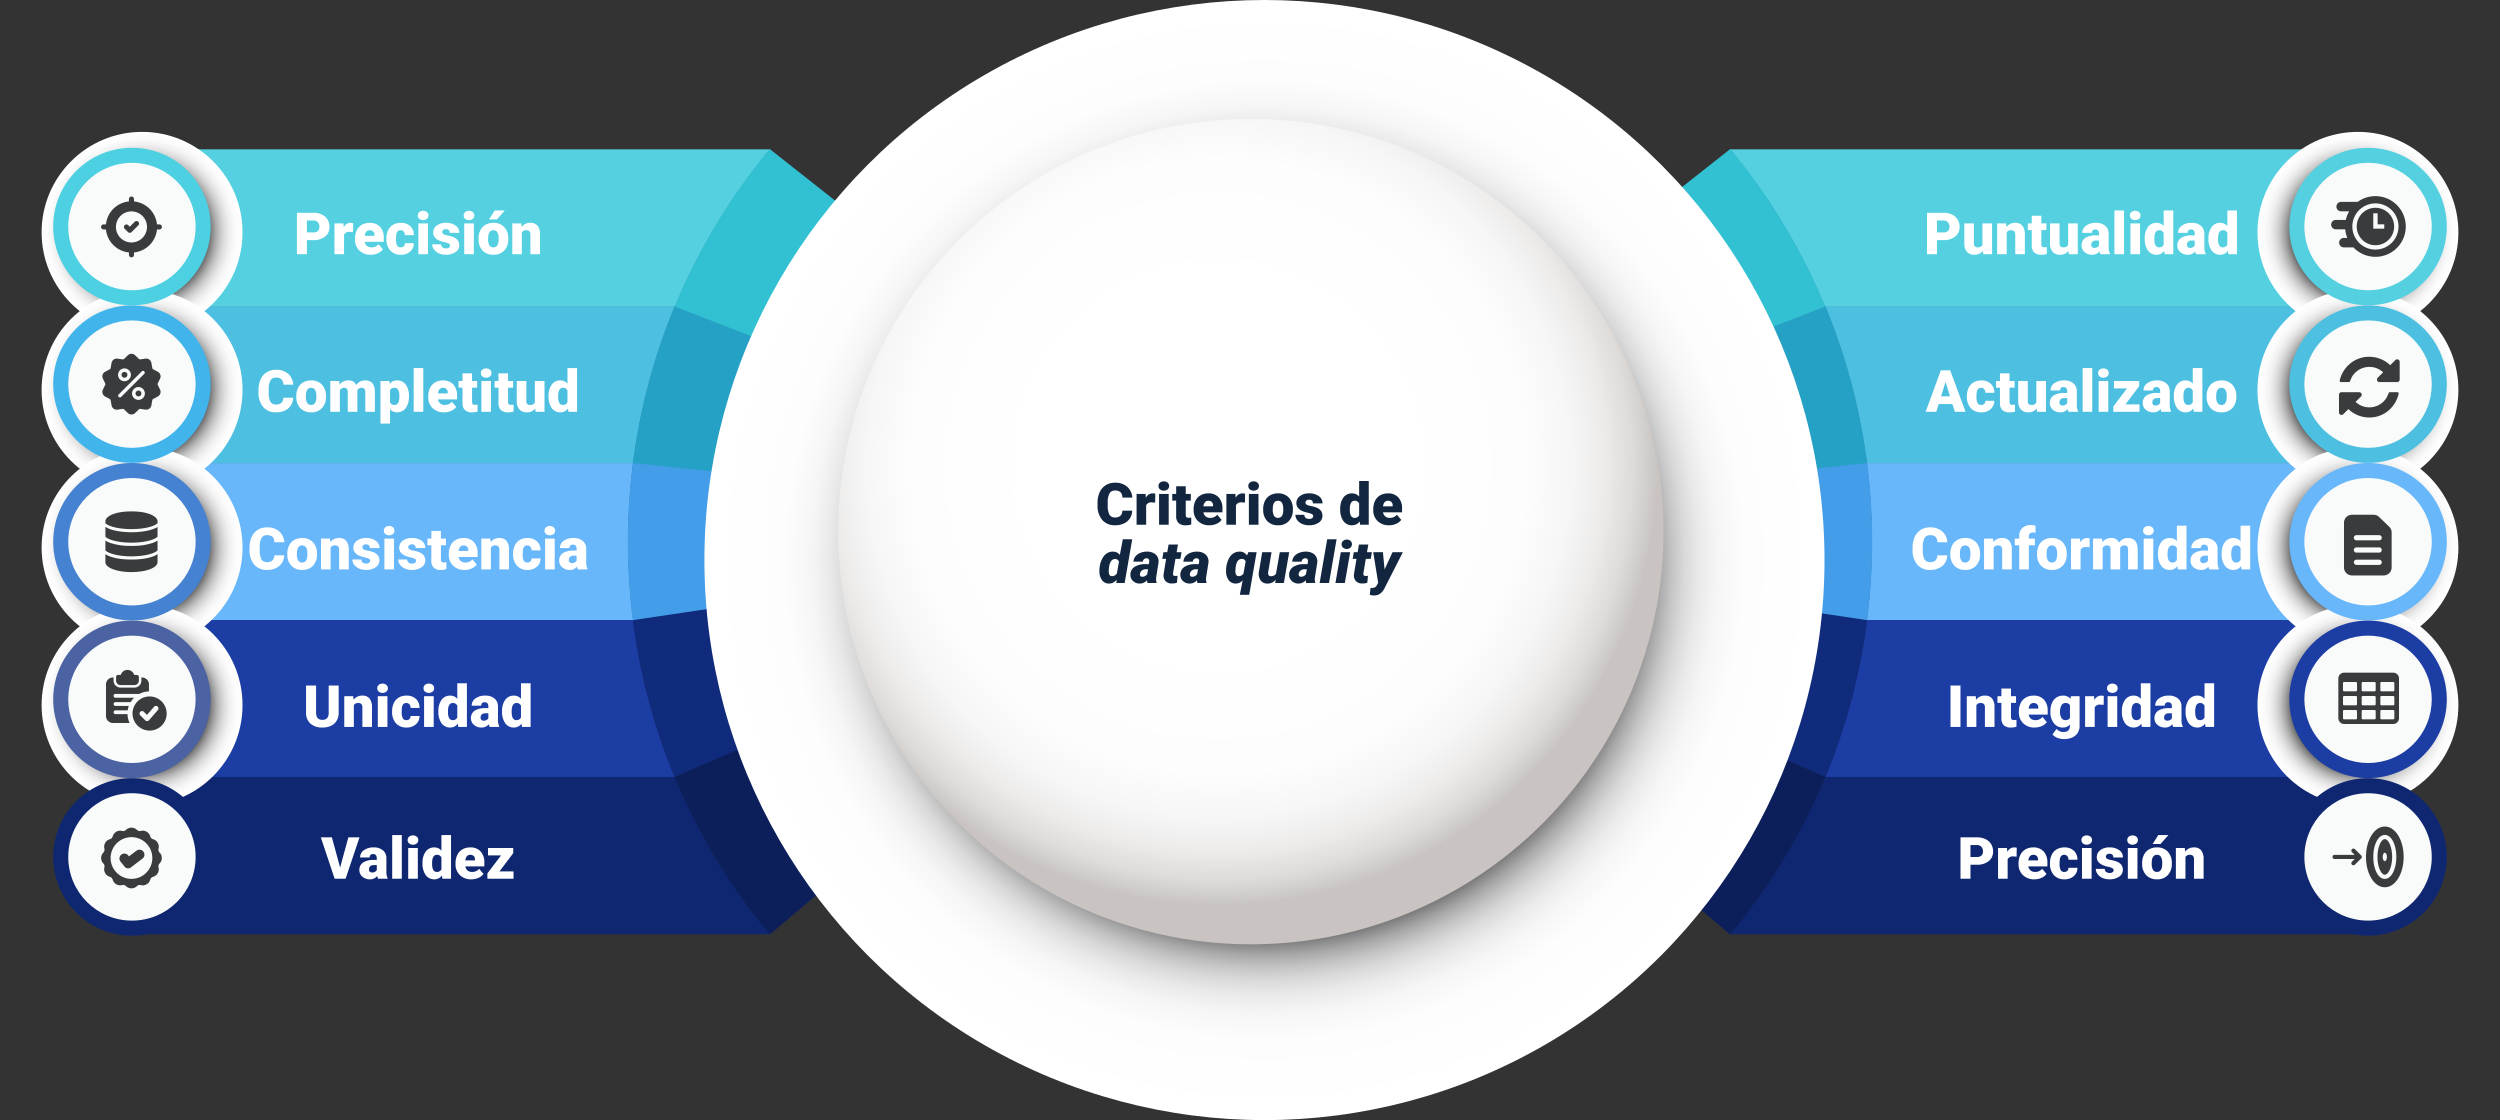 <svg xmlns="http://www.w3.org/2000/svg" xmlns:xlink="http://www.w3.org/1999/xlink" width="1030" height="461.483" viewBox="0 0 1030 461.483">
  <rect x="0" y="0" width="1030" height="461.483" fill="#333333" stroke="none"/>
  <defs>
    <radialGradient id="radial-gradient" cx="0.5" cy="0.5" r="0.5" gradientTransform="translate(0)" gradientUnits="objectBoundingBox">
      <stop offset="0.582"/>
      <stop offset="0.609" stop-color="#252525"/>
      <stop offset="0.649" stop-color="#585858"/>
      <stop offset="0.692" stop-color="#848484"/>
      <stop offset="0.735" stop-color="#aaa"/>
      <stop offset="0.78" stop-color="#c9c9c9"/>
      <stop offset="0.827" stop-color="#e0e0e0"/>
      <stop offset="0.877" stop-color="#f1f1f1"/>
      <stop offset="0.932" stop-color="#fbfbfb"/>
      <stop offset="1" stop-color="#fff"/>
    </radialGradient>
    <radialGradient id="radial-gradient-2" cx="0.5" gradientTransform="matrix(0.707, 0.707, -0.707, 0.707, 0.5, -0.207)" xlink:href="#radial-gradient"/>
    <radialGradient id="radial-gradient-3" cx="0.5" xlink:href="#radial-gradient"/>
    <radialGradient id="radial-gradient-4" cx="0.5" gradientTransform="matrix(1, 0, 0, 1, 0, 0)" xlink:href="#radial-gradient"/>
    <radialGradient id="radial-gradient-6" cx="0.5" gradientTransform="matrix(-1, 0, 0, 1, 1, 0)" xlink:href="#radial-gradient"/>
    <radialGradient id="radial-gradient-7" cx="0.5" gradientTransform="matrix(0.707, -0.707, -0.707, -0.707, 0.5, 1.207)" xlink:href="#radial-gradient"/>
    <radialGradient id="radial-gradient-8" cx="0.5" gradientTransform="matrix(-1, 0, 0, 1, 1, 0)" xlink:href="#radial-gradient"/>
    <radialGradient id="radial-gradient-9" cx="0.5" gradientTransform="matrix(-1, 0, 0, 1, 1, 0)" xlink:href="#radial-gradient"/>
    <radialGradient id="radial-gradient-11" cx="0.5" cy="0.5" r="0.5" gradientUnits="objectBoundingBox">
      <stop offset="0.642"/>
      <stop offset="0.644" stop-color="#090909"/>
      <stop offset="0.659" stop-color="#373737"/>
      <stop offset="0.675" stop-color="#626262"/>
      <stop offset="0.693" stop-color="#878787"/>
      <stop offset="0.712" stop-color="#a8a8a8"/>
      <stop offset="0.733" stop-color="#c3c3c3"/>
      <stop offset="0.756" stop-color="#d9d9d9"/>
      <stop offset="0.784" stop-color="#eaeaea"/>
      <stop offset="0.818" stop-color="#f6f6f6"/>
      <stop offset="0.867" stop-color="#fdfdfd"/>
      <stop offset="1" stop-color="#fff"/>
    </radialGradient>
    <radialGradient id="radial-gradient-12" cx="0.461" cy="0.421" r="0.529" gradientTransform="translate(0)" gradientUnits="objectBoundingBox">
      <stop offset="0.4" stop-color="#fff"/>
      <stop offset="0.698" stop-color="#fdfdfd"/>
      <stop offset="0.805" stop-color="#f7f6f6"/>
      <stop offset="0.882" stop-color="#ecebea"/>
      <stop offset="0.943" stop-color="#dedbd9"/>
      <stop offset="0.996" stop-color="#cac6c4"/>
      <stop offset="1" stop-color="#c9c4c2"/>
    </radialGradient>
  </defs>
  <g id="_8" data-name="8" transform="translate(-285 -2279)">
    <circle id="Ellipse_5033" data-name="Ellipse 5033" cx="196.49" cy="196.49" r="196.49" transform="translate(603.854 2301.545)" fill="#f2f2f2"/>
    <g id="Group_141058" data-name="Group 141058" transform="translate(915.06 2340.4)">
      <path id="Path_199409" data-name="Path 199409" d="M2417.782,728.738h208.063V663.926H2400.557A252.661,252.661,0,0,1,2417.782,728.738Z" transform="translate(-2278.735 -599.154)" fill="#4dbfe1"/>
      <path id="Path_199410" data-name="Path 199410" d="M2252.886,420.348h225.33V355.536h-264.44A254.338,254.338,0,0,1,2252.886,420.348Z" transform="translate(-2131.106 -355.407)" fill="#54d0e0"/>
      <path id="Path_199411" data-name="Path 199411" d="M2484.842,1004.724a256.865,256.865,0,0,1-2.045,32.406h208.049V972.318H2482.8A256.868,256.868,0,0,1,2484.842,1004.724Z" transform="translate(-2343.736 -842.902)" fill="#67b7fa"/>
      <path id="Path_199412" data-name="Path 199412" d="M2400.555,1345.526h225.288v-64.812H2417.781A252.664,252.664,0,0,1,2400.555,1345.526Z" transform="translate(-2278.733 -1086.652)" fill="#1c3da3"/>
      <path id="Path_199413" data-name="Path 199413" d="M2213.771,1653.919h264.441v-64.812H2252.881A254.326,254.326,0,0,1,2213.771,1653.919Z" transform="translate(-2131.102 -1330.402)" fill="#0f2771"/>
      <path id="Path_199414" data-name="Path 199414" d="M2156.34,734.465l58.689-6.215a252.838,252.838,0,0,0-17.281-65.02L2143.793,684.1A195.24,195.24,0,0,1,2156.34,734.465Z" transform="translate(-2075.793 -598.604)" fill="#26a1c6"/>
      <path id="Path_199415" data-name="Path 199415" d="M2259.534,972.127l-58.689,6.215a198.81,198.81,0,0,1-.744,49.954l59.42,8.82a257.952,257.952,0,0,0,.013-64.988Z" transform="translate(-2120.298 -842.751)" fill="#439de8"/>
      <path id="Path_199416" data-name="Path 199416" d="M2032.228,440.691l53.955-20.873a254.517,254.517,0,0,0-39.159-64.9l-44.384,35.04A196.316,196.316,0,0,1,2032.228,440.691Z" transform="translate(-1964.228 -354.921)" fill="#32c0d3"/>
      <path id="Path_199417" data-name="Path 199417" d="M2133.994,1288.263l56.042,24.2a252.856,252.856,0,0,0,17.235-64.846l-59.421-8.82A195.083,195.083,0,0,1,2133.994,1288.263Z" transform="translate(-2068.048 -1053.521)" fill="#102a7c"/>
      <path id="Path_199418" data-name="Path 199418" d="M1988.912,1522.745l47.262,39.926a254.5,254.5,0,0,0,39.192-64.975l-56.042-24.2A196.51,196.51,0,0,1,1988.912,1522.745Z" transform="translate(-1953.377 -1239.027)" fill="#0c1f5a"/>
      <path id="Path_199419" data-name="Path 199419" d="M1931.742,780a148.1,148.1,0,0,1,10.781,38.06l46.215-4.894a195.229,195.229,0,0,0-12.547-50.362Z" transform="translate(-1908.191 -677.308)" fill="#4dbfe1"/>
      <path id="Path_199420" data-name="Path 199420" d="M1984.693,1028.007a150.716,150.716,0,0,1-.965,17.054l44.919,6.668a198.8,198.8,0,0,0,.744-49.954l-46.215,4.894A150.427,150.427,0,0,1,1984.693,1028.007Z" transform="translate(-1948.844 -866.184)" fill="#67b7fa"/>
      <path id="Path_199421" data-name="Path 199421" d="M1857.8,522.082l-38.412,30.326a149.2,149.2,0,0,1,23.551,37.6l44.449-17.2A196.311,196.311,0,0,0,1857.8,522.082Z" transform="translate(-1819.389 -487.042)" fill="#54d0e0"/>
      <path id="Path_199422" data-name="Path 199422" d="M1939.363,1245.508l40.8,17.615a195.1,195.1,0,0,0,13.857-49.468l-44.919-6.667A148.182,148.182,0,0,1,1939.363,1245.508Z" transform="translate(-1914.214 -1028.381)" fill="#1c3da3"/>
      <path id="Path_199423" data-name="Path 199423" d="M1830.1,1428.2l33.289,28.122a196.509,196.509,0,0,0,30.411-49.246l-40.8-17.615A149.048,149.048,0,0,1,1830.1,1428.2Z" transform="translate(-1827.856 -1172.606)" fill="#0f2771"/>
    </g>
    <circle id="Ellipse_4997" data-name="Ellipse 4997" cx="41.389" cy="41.389" r="41.389" transform="translate(1215.079 2333.334)" fill="url(#radial-gradient)" style="mix-blend-mode: multiply;isolation: isolate"/>
    <circle id="Ellipse_4998" data-name="Ellipse 4998" cx="41.389" cy="41.389" r="41.389" transform="translate(1197.936 2439.65) rotate(-45)" fill="url(#radial-gradient-2)" style="mix-blend-mode: multiply;isolation: isolate"/>
    <circle id="Ellipse_4999" data-name="Ellipse 4999" cx="41.389" cy="41.389" r="41.389" transform="translate(1215.079 2463.191)" fill="url(#radial-gradient-3)" style="mix-blend-mode: multiply;isolation: isolate"/>
    <circle id="Ellipse_5000" data-name="Ellipse 5000" cx="41.389" cy="41.389" r="41.389" transform="translate(1215.079 2528.119)" fill="url(#radial-gradient-4)" style="mix-blend-mode: multiply;isolation: isolate"/>
    <circle id="Ellipse_5001" data-name="Ellipse 5001" cx="41.389" cy="41.389" r="41.389" transform="translate(1215.079 2593.048)" fill="url(#radial-gradient-4)" style="mix-blend-mode: multiply;isolation: isolate"/>
    <g id="Group_141059" data-name="Group 141059" transform="translate(1228.199 2339.895)">
      <circle id="Ellipse_5002" data-name="Ellipse 5002" cx="32.443" cy="32.443" r="32.443" fill="#54d0e0"/>
      <circle id="Ellipse_5003" data-name="Ellipse 5003" cx="26.241" cy="26.241" r="26.241" transform="translate(6.202 6.202)" fill="#f9fafa"/>
    </g>
    <g id="Group_141060" data-name="Group 141060" transform="translate(1214.761 2391.385)">
      <circle id="Ellipse_5004" data-name="Ellipse 5004" cx="32.443" cy="32.443" r="32.443" transform="translate(0 45.881) rotate(-45)" fill="#4dbfe1"/>
      <circle id="Ellipse_5005" data-name="Ellipse 5005" cx="26.241" cy="26.241" r="26.241" transform="translate(8.771 45.881) rotate(-45)" fill="#f9fafa"/>
    </g>
    <g id="Group_141061" data-name="Group 141061" transform="translate(1228.199 2469.751)">
      <circle id="Ellipse_5006" data-name="Ellipse 5006" cx="32.443" cy="32.443" r="32.443" fill="#67b7fa"/>
      <circle id="Ellipse_5007" data-name="Ellipse 5007" cx="26.241" cy="26.241" r="26.241" transform="translate(6.202 6.202)" fill="#f9fafa"/>
    </g>
    <g id="Group_141062" data-name="Group 141062" transform="translate(1214.761 2521.241)">
      <circle id="Ellipse_5008" data-name="Ellipse 5008" cx="32.443" cy="32.443" r="32.443" transform="translate(0 45.881) rotate(-45)" fill="#1c3da3"/>
      <circle id="Ellipse_5009" data-name="Ellipse 5009" cx="26.241" cy="26.241" r="26.241" transform="translate(8.771 45.881) rotate(-45)" fill="#f9fafa"/>
    </g>
    <g id="Group_141063" data-name="Group 141063" transform="translate(1228.199 2599.607)">
      <path id="Path_199457" data-name="Path 199457" d="M32.443,0A32.443,32.443,0,1,1,0,32.443,32.443,32.443,0,0,1,32.443,0Z" fill="#0f2771"/>
      <circle id="Ellipse_5011" data-name="Ellipse 5011" cx="26.241" cy="26.241" r="26.241" transform="translate(6.202 6.202)" fill="#f9fafa"/>
    </g>
    <g id="Group_141074" data-name="Group 141074" transform="translate(337.83 2340.4)">
      <path id="Path_199442" data-name="Path 199442" d="M-726.3,728.738H-934.367V663.926h225.288A252.66,252.66,0,0,0-726.3,728.738Z" transform="translate(934.367 -599.154)" fill="#4dbfe1"/>
      <path id="Path_199443" data-name="Path 199443" d="M-709.037,420.348h-225.33V355.536h264.44A254.324,254.324,0,0,0-709.037,420.348Z" transform="translate(934.367 -355.407)" fill="#54d0e0"/>
      <path id="Path_199444" data-name="Path 199444" d="M-728.362,1004.724a256.838,256.838,0,0,0,2.045,32.406H-934.367V972.318h208.049A256.87,256.87,0,0,0-728.362,1004.724Z" transform="translate(934.367 -842.902)" fill="#67b7fa"/>
      <path id="Path_199445" data-name="Path 199445" d="M-709.079,1345.527H-934.367v-64.812H-726.3A252.669,252.669,0,0,0-709.079,1345.527Z" transform="translate(934.367 -1086.653)" fill="#1c3da3"/>
      <path id="Path_199446" data-name="Path 199446" d="M-669.926,1653.919H-934.367v-64.812h225.331A254.327,254.327,0,0,0-669.926,1653.919Z" transform="translate(934.367 -1330.402)" fill="#0f2771"/>
      <path id="Path_199447" data-name="Path 199447" d="M116.01,734.465,57.321,728.25A252.848,252.848,0,0,1,74.6,663.23L128.557,684.1A195.242,195.242,0,0,0,116.01,734.465Z" transform="translate(150.553 -598.604)" fill="#26a1c6"/>
      <path id="Path_199448" data-name="Path 199448" d="M49.6,972.127l58.689,6.215a198.8,198.8,0,0,0,.744,49.954l-59.42,8.82a257.959,257.959,0,0,1-.013-64.988Z" transform="translate(158.276 -842.751)" fill="#439de8"/>
      <path id="Path_199449" data-name="Path 199449" d="M193.717,440.691l-53.955-20.873a254.511,254.511,0,0,1,39.16-64.9l44.384,35.04A196.312,196.312,0,0,0,193.717,440.691Z" transform="translate(85.392 -354.921)" fill="#32c0d3"/>
      <path id="Path_199450" data-name="Path 199450" d="M130.66,1288.263l-56.042,24.2a252.852,252.852,0,0,1-17.235-64.846l59.42-8.82A195.089,195.089,0,0,0,130.66,1288.263Z" transform="translate(150.504 -1053.521)" fill="#102a7c"/>
      <path id="Path_199451" data-name="Path 199451" d="M226.059,1522.745,178.8,1562.671A254.509,254.509,0,0,1,139.6,1497.7l56.042-24.2A196.509,196.509,0,0,0,226.059,1522.745Z" transform="translate(85.517 -1239.027)" fill="#0c1f5a"/>
      <path id="Path_199452" data-name="Path 199452" d="M394.3,780a148.1,148.1,0,0,0-10.781,38.06L337.3,813.169a195.24,195.24,0,0,1,12.547-50.362Z" transform="translate(-70.742 -677.308)" fill="#4dbfe1"/>
      <path id="Path_199453" data-name="Path 199453" d="M377.383,1028.007a150.759,150.759,0,0,0,.965,17.054l-44.919,6.668a198.8,198.8,0,0,1-.744-49.954l46.215,4.894A150.427,150.427,0,0,0,377.383,1028.007Z" transform="translate(-66.122 -866.184)" fill="#67b7fa"/>
      <path id="Path_199454" data-name="Path 199454" d="M426.751,522.082l38.412,30.326a149.2,149.2,0,0,0-23.551,37.6l-44.449-17.2A196.311,196.311,0,0,1,426.751,522.082Z" transform="translate(-118.053 -487.042)" fill="#54d0e0"/>
      <path id="Path_199455" data-name="Path 199455" d="M395.51,1245.508l-40.8,17.615a195.1,195.1,0,0,1-13.857-49.468l44.919-6.667A148.187,148.187,0,0,0,395.51,1245.508Z" transform="translate(-73.548 -1028.381)" fill="#1c3da3"/>
      <path id="Path_199456" data-name="Path 199456" d="M470.663,1428.2l-33.289,28.122a196.508,196.508,0,0,1-30.411-49.246l40.8-17.615A149.048,149.048,0,0,0,470.663,1428.2Z" transform="translate(-125.798 -1172.606)" fill="#0f2771"/>
    </g>
    <ellipse id="Ellipse_5028" data-name="Ellipse 5028" cx="41.389" cy="41.389" rx="41.389" ry="41.389" transform="translate(302.144 2333.334)" fill="url(#radial-gradient-6)" style="mix-blend-mode: multiply;isolation: isolate"/>
    <circle id="Ellipse_5029" data-name="Ellipse 5029" cx="41.389" cy="41.389" r="41.389" transform="translate(343.532 2498.183) rotate(-135)" fill="url(#radial-gradient-7)" style="mix-blend-mode: multiply;isolation: isolate"/>
    <ellipse id="Ellipse_5030" data-name="Ellipse 5030" cx="41.389" cy="41.389" rx="41.389" ry="41.389" transform="translate(302.144 2463.191)" fill="url(#radial-gradient-8)" style="mix-blend-mode: multiply;isolation: isolate"/>
    <ellipse id="Ellipse_5031" data-name="Ellipse 5031" cx="41.389" cy="41.389" rx="41.389" ry="41.389" transform="translate(302.144 2528.119)" fill="url(#radial-gradient-9)" style="mix-blend-mode: multiply;isolation: isolate"/>
    <ellipse id="Ellipse_5032" data-name="Ellipse 5032" cx="41.389" cy="41.389" rx="41.389" ry="41.389" transform="translate(302.144 2593.048)" fill="url(#radial-gradient-9)" style="mix-blend-mode: multiply;isolation: isolate"/>
    <g id="Group_141075" data-name="Group 141075" transform="translate(306.915 2339.895)">
      <ellipse id="Ellipse_5002-2" data-name="Ellipse 5002" cx="32.443" cy="32.443" rx="32.443" ry="32.443" transform="translate(0)" fill="#4dd0e1"/>
      <ellipse id="Ellipse_5003-2" data-name="Ellipse 5003" cx="26.241" cy="26.241" rx="26.241" ry="26.241" transform="translate(6.202 6.202)" fill="#f9fafa"/>
    </g>
    <g id="Group_141076" data-name="Group 141076" transform="translate(293.476 2391.385)">
      <circle id="Ellipse_5004-2" data-name="Ellipse 5004" cx="32.443" cy="32.443" r="32.443" transform="translate(45.881 91.762) rotate(-135)" fill="#40b4eb"/>
      <circle id="Ellipse_5005-2" data-name="Ellipse 5005" cx="26.241" cy="26.241" r="26.241" transform="translate(45.881 82.991) rotate(-135)" fill="#f9fafa"/>
    </g>
    <g id="Group_141077" data-name="Group 141077" transform="translate(306.915 2469.751)">
      <ellipse id="Ellipse_5006-2" data-name="Ellipse 5006" cx="32.443" cy="32.443" rx="32.443" ry="32.443" transform="translate(0)" fill="#4582d1"/>
      <ellipse id="Ellipse_5007-2" data-name="Ellipse 5007" cx="26.241" cy="26.241" rx="26.241" ry="26.241" transform="translate(6.202 6.202)" fill="#f9fafa"/>
    </g>
    <g id="Group_141078" data-name="Group 141078" transform="translate(293.476 2521.241)">
      <circle id="Ellipse_5008-2" data-name="Ellipse 5008" cx="32.443" cy="32.443" r="32.443" transform="translate(45.881 91.762) rotate(-135)" fill="#4b62a3"/>
      <circle id="Ellipse_5009-2" data-name="Ellipse 5009" cx="26.241" cy="26.241" r="26.241" transform="translate(45.881 82.991) rotate(-135)" fill="#f9fafa"/>
    </g>
    <g id="Group_141079" data-name="Group 141079" transform="translate(306.915 2599.607)">
      <ellipse id="Ellipse_5010" data-name="Ellipse 5010" cx="32.443" cy="32.443" rx="32.443" ry="32.443" transform="translate(0)" fill="#0f2771"/>
      <ellipse id="Ellipse_5011-2" data-name="Ellipse 5011" cx="26.241" cy="26.241" rx="26.241" ry="26.241" transform="translate(6.202 6.202)" fill="#f9fafa"/>
    </g>
    <g id="_41" data-name="41" transform="translate(298.224 2331.556)">
      <path id="Path_199479" data-name="Path 199479" d="M52.4,39.9h-.951a10.576,10.576,0,0,0-9.466-9.468v-.948a1.042,1.042,0,1,0-2.083,0v.948h0A10.576,10.576,0,0,0,30.431,39.9h-.945a1.042,1.042,0,1,0,0,2.083h.945A10.576,10.576,0,0,0,39.9,51.454h0V52.4a1.042,1.042,0,1,0,2.083,0v-.948a10.576,10.576,0,0,0,9.466-9.468H52.4a1.042,1.042,0,1,0,0-2.083ZM40.941,47.34a6.4,6.4,0,1,1,6.4-6.4A6.4,6.4,0,0,1,40.941,47.34Z" fill="#383c3d"/>
      <path id="Path_199480" data-name="Path 199480" d="M203.661,212.074l-2.042,2.042-.646-.646a1.039,1.039,0,0,0-1.469,1.469l1.385,1.385a1.044,1.044,0,0,0,1.469,0l2.781-2.781a1.037,1.037,0,0,0,0-1.469A1.05,1.05,0,0,0,203.661,212.074Z" transform="translate(-161.376 -173.255)" fill="#383c3d"/>
    </g>
    <g id="Group_141093" data-name="Group 141093" transform="translate(316.814 2424.768)">
      <g id="Group_141094" data-name="Group 141094" transform="translate(10.359 -0.002)">
        <g id="Group_141093-2" data-name="Group 141093">
          <path id="Path_199481" data-name="Path 199481" d="M33.191,12.822a.733.733,0,0,1,0-.648l.932-1.907a2.17,2.17,0,0,0-.936-2.882l-1.875-1a.733.733,0,0,1-.381-.524l-.367-2.091a2.17,2.17,0,0,0-2.452-1.781l-2.1.3a.733.733,0,0,1-.616-.2L23.868.615a2.17,2.17,0,0,0-3.03,0L19.312,2.091a.733.733,0,0,1-.616.2l-2.1-.3a2.17,2.17,0,0,0-2.452,1.781l-.367,2.091a.733.733,0,0,1-.381.524l-1.875,1a2.17,2.17,0,0,0-.936,2.882l.932,1.907a.733.733,0,0,1,0,.648l-.932,1.907a2.17,2.17,0,0,0,.936,2.882l1.875,1a.733.733,0,0,1,.381.524l.367,2.091a2.169,2.169,0,0,0,2.139,1.8A2.23,2.23,0,0,0,16.594,23l2.1-.3a.732.732,0,0,1,.616.2l1.526,1.476a2.17,2.17,0,0,0,3.03,0l1.526-1.476a.733.733,0,0,1,.616-.2l2.1.3a2.17,2.17,0,0,0,2.452-1.781l.367-2.091a.733.733,0,0,1,.381-.524l1.875-1a2.17,2.17,0,0,0,.936-2.882ZM19.469,6.01a2.643,2.643,0,1,1-2.643,2.643A2.646,2.646,0,0,1,19.469,6.01ZM18.1,17.766a.721.721,0,0,1-1.02-1.02L26.6,7.23a.721.721,0,1,1,1.02,1.02Zm7.132,1.221a2.643,2.643,0,1,1,2.643-2.643A2.646,2.646,0,0,1,25.237,18.987Z" transform="translate(-10.359 0.002)" fill="#383c3d"/>
        </g>
      </g>
      <g id="Group_141096" data-name="Group 141096" transform="translate(24.035 15.142)">
        <g id="Group_141095" data-name="Group 141095">
          <path id="Path_199482" data-name="Path 199482" d="M291.654,310.141a1.2,1.2,0,1,0,1.2,1.2A1.2,1.2,0,0,0,291.654,310.141Z" transform="translate(-290.452 -310.141)" fill="#383c3d"/>
        </g>
      </g>
      <g id="Group_141098" data-name="Group 141098" transform="translate(18.268 7.452)">
        <g id="Group_141097" data-name="Group 141097">
          <path id="Path_199483" data-name="Path 199483" d="M173.535,152.646a1.2,1.2,0,1,0,1.2,1.2A1.2,1.2,0,0,0,173.535,152.646Z" transform="translate(-172.333 -152.646)" fill="#383c3d"/>
        </g>
      </g>
    </g>
    <g id="Group_141099" data-name="Group 141099" transform="translate(310.068 2473.094)">
      <path id="Path_199484" data-name="Path 199484" d="M30.22,30.806c-.374.011-.748.018-1.12.018s-.748-.006-1.122-.018A25.24,25.24,0,0,1,20.5,29.639a8.81,8.81,0,0,1-2.141-1.011v4.038c1.223,1.276,5.324,2.453,10.739,2.453s9.516-1.177,10.739-2.453V28.628a8.8,8.8,0,0,1-2.159,1.017A25.264,25.264,0,0,1,30.22,30.806Z" fill="#383c3d"/>
      <path id="Path_199485" data-name="Path 199485" d="M18.361,23v4.038c1.133,1.183,4.74,2.281,9.573,2.434l.15,0c.14,0,.28.008.422.01.2,0,.394,0,.594,0s.4,0,.594,0c.142,0,.282-.006.422-.01l.15,0c4.833-.154,8.44-1.252,9.573-2.435V23c-2.091,1.436-6.511,2.195-10.739,2.195S20.452,24.432,18.361,23Z" fill="#383c3d"/>
      <path id="Path_199486" data-name="Path 199486" d="M39.781,20.27C39.3,18.422,35.593,16.6,29.1,16.6c-6.476,0-10.179,1.812-10.676,3.655a.42.42,0,0,0-.063.21v.991C19.58,22.729,23.652,23.9,29.1,23.9s9.52-1.174,10.739-2.446v-.991A.391.391,0,0,0,39.781,20.27Z" fill="#383c3d"/>
      <path id="Path_199487" data-name="Path 199487" d="M18.361,34.212v3.523a.4.4,0,0,0,.051.193c.507,2.1,5.045,3.673,10.688,3.673s10.161-1.564,10.685-3.659a.425.425,0,0,0,.054-.207V34.213c-1.777,1.25-5.436,2.233-10.739,2.233S20.137,35.462,18.361,34.212Z" fill="#383c3d"/>
    </g>
    <g id="Group_141100" data-name="Group 141100" transform="translate(85.167 2311.5)">
      <path id="Path_199488" data-name="Path 199488" d="M256.26,245.583h-1.145a2.871,2.871,0,0,0-5.521,0h-1.146a.787.787,0,0,0-.781.782v1.562a1.832,1.832,0,0,0,1.823,1.823h5.729a1.832,1.832,0,0,0,1.823-1.823v-1.562A.788.788,0,0,0,256.26,245.583Z" fill="#383c3d"/>
      <path id="Path_199489" data-name="Path 199489" d="M258.344,246.625h-.261v1.3a2.863,2.863,0,0,1-2.864,2.865H249.49a2.863,2.863,0,0,1-2.865-2.865v-1.3h-.26a2.863,2.863,0,0,0-2.865,2.865v13.02a2.863,2.863,0,0,0,2.865,2.865h6.864a9.1,9.1,0,0,1-.864-3.646h-4.959a.781.781,0,0,1,0-1.562h5.042a9.561,9.561,0,0,1,.458-1.823h-5.5a.781.781,0,0,1,0-1.563h6.25a9.139,9.139,0,0,1,1.448-1.823h-7.7a.781.781,0,1,1,0-1.562h9.834a8.975,8.975,0,0,1,3.968-1.031V249.49A2.863,2.863,0,0,0,258.344,246.625Z" fill="#383c3d"/>
      <path id="Path_199490" data-name="Path 199490" d="M261.469,254.438a7.031,7.031,0,1,0,7.031,7.031A7.039,7.039,0,0,0,261.469,254.438Zm3.387,5.634-3.646,4.167a1.043,1.043,0,0,1-.749.355h-.034a1.041,1.041,0,0,1-.736-.3l-2.084-2.084a1.042,1.042,0,0,1,1.473-1.473l1.3,1.3,2.913-3.329a1.042,1.042,0,1,1,1.567,1.373Z" fill="#383c3d"/>
    </g>
    <g id="Group_141101" data-name="Group 141101" transform="translate(83.168 2376.501)">
      <path id="Path_199491" data-name="Path 199491" d="M260.886,253.337a2.038,2.038,0,0,0-2.813-.357l-3.108,2.331-.308-.385a2.032,2.032,0,0,0-3.174,2.538l1.68,2.1a1.868,1.868,0,0,0,2.593.317l4.777-3.653a2.038,2.038,0,0,0,.353-2.891Z" fill="#383c3d"/>
      <path id="Path_199492" data-name="Path 199492" d="M253.743,244.421a3.224,3.224,0,0,1,4.514,0,1.662,1.662,0,0,0,1.577.423,3.226,3.226,0,0,1,3.91,2.257,1.664,1.664,0,0,0,1.154,1.155,3.224,3.224,0,0,1,2.257,3.909,1.666,1.666,0,0,0,.423,1.578,3.224,3.224,0,0,1,0,4.514,1.664,1.664,0,0,0-.423,1.577,3.225,3.225,0,0,1-2.257,3.91,1.661,1.661,0,0,0-1.154,1.154,3.225,3.225,0,0,1-3.91,2.257,1.664,1.664,0,0,0-1.577.423,3.224,3.224,0,0,1-4.514,0,1.666,1.666,0,0,0-1.578-.423,3.224,3.224,0,0,1-3.909-2.257,1.664,1.664,0,0,0-1.155-1.154,3.226,3.226,0,0,1-2.257-3.91,1.662,1.662,0,0,0-.423-1.577,3.224,3.224,0,0,1,0-4.514,1.664,1.664,0,0,0,.423-1.578,3.224,3.224,0,0,1,2.257-3.909,1.667,1.667,0,0,0,1.155-1.155,3.224,3.224,0,0,1,3.909-2.257,1.664,1.664,0,0,0,1.578-.423ZM247.406,256A8.593,8.593,0,1,1,256,264.593,8.593,8.593,0,0,1,247.406,256Z" fill="#383c3d" fill-rule="evenodd"/>
    </g>
    <g id="Group_141119" data-name="Group 141119" transform="translate(-64.225 -250.185)">
      <g id="Group_141119-2" data-name="Group 141119" transform="translate(1069.037 2366.5)">
        <path id="Path_199493" data-name="Path 199493" d="M258.87,248.291A7.709,7.709,0,1,0,266.579,256a7.717,7.717,0,0,0-7.709-7.709Zm3.635,8.609h-4.536v-6.321h1.8v4.52h2.735Z" fill="#383c3d"/>
        <path id="Path_199494" data-name="Path 199494" d="M258.9,243.5a12.446,12.446,0,0,0-7.344,2.359h-6.816a1.946,1.946,0,0,0,0,3.892h3.3a12.389,12.389,0,0,0-1.376,3.538h-4.09a1.945,1.945,0,1,0,0,3.891h3.85a12.428,12.428,0,0,0,.866,3.538H245.9a1.946,1.946,0,1,0,0,3.891h3.906a12.5,12.5,0,1,0,9.1-21.109Zm-.034,22.01a9.511,9.511,0,1,1,9.51-9.51,9.521,9.521,0,0,1-9.51,9.51Z" fill="#383c3d"/>
      </g>
    </g>
    <g id="Group_141122" data-name="Group 141122" transform="translate(1041.903 2219.236)">
      <g id="Group_141122-2" data-name="Group 141122">
        <path id="Path_199495" data-name="Path 199495" d="M231.456,208.115a1.02,1.02,0,0,0-1.465,0l-2.116,2.1a12.584,12.584,0,0,0-3.988-2.548,12.282,12.282,0,0,0-4.622-.9,12.016,12.016,0,0,0-7.813,2.71,12.693,12.693,0,0,0-4.395,7.072v.114a.529.529,0,0,0,.521.521h3.239a.488.488,0,0,0,.488-.375,19.625,19.625,0,0,1,.863-1.9,8.3,8.3,0,0,1,7.1-3.972,8.089,8.089,0,0,1,5.681,2.23l-2.246,2.246a1.043,1.043,0,0,0,.732,1.775h7.292a1.057,1.057,0,0,0,1.042-1.042v-7.292A1,1,0,0,0,231.456,208.115Z" fill="#383c3d"/>
        <path id="Path_199496" data-name="Path 199496" d="M230.837,221.348h-3.125a.486.486,0,0,0-.488.374,19.76,19.76,0,0,1-.863,1.9,8.3,8.3,0,0,1-7.1,3.971,8.131,8.131,0,0,1-3.044-.585,8.413,8.413,0,0,1-2.621-1.661l2.23-2.23a1.042,1.042,0,0,0-.732-1.774h-7.292a1.057,1.057,0,0,0-1.042,1.042v7.292a1.036,1.036,0,0,0,1.775.732l2.1-2.1a12.433,12.433,0,0,0,3.964,2.555,12.189,12.189,0,0,0,4.6.9,11.931,11.931,0,0,0,7.78-2.71,12.652,12.652,0,0,0,4.362-7.072.28.28,0,0,0,.016-.114.528.528,0,0,0-.521-.52Z" fill="#383c3d"/>
      </g>
    </g>
    <g id="_125" data-name="125" transform="translate(1004.541 2247.58)">
      <path id="Path_199497" data-name="Path 199497" d="M264.8,248.41l-4.147-3.986a3.215,3.215,0,0,0-2.277-.924h-8.907a3.288,3.288,0,0,0-3.287,3.288v18.425a3.287,3.287,0,0,0,3.287,3.287h13.054a3.287,3.287,0,0,0,3.287-3.287V250.784A3.287,3.287,0,0,0,264.8,248.41Zm-4.093,15.75h-9.422a1.075,1.075,0,0,1,0-2.149h9.422a1.075,1.075,0,0,1,0,2.149Zm0-5.06h-9.422a1.075,1.075,0,0,1,0-2.149h9.422a1.075,1.075,0,0,1,0,2.149Zm0-5.05h-9.422a1.075,1.075,0,0,1,0-2.149h9.422a1.075,1.075,0,0,1,0,2.149Z" fill="#383c3d"/>
    </g>
    <g id="Group_141130" data-name="Group 141130" transform="translate(1025.627 2331.101)">
      <path id="Path_199498" data-name="Path 199498" d="M247.061,225.747a2.315,2.315,0,0,0-1.7-.707H225.172a2.412,2.412,0,0,0-2.4,2.4V243.79a2.411,2.411,0,0,0,2.4,2.4h20.192a2.411,2.411,0,0,0,2.4-2.4V227.445A2.313,2.313,0,0,0,247.061,225.747Zm-16.6,18.043a.462.462,0,0,1-.481.481h-4.808a.462.462,0,0,1-.481-.481v-2.885a.463.463,0,0,1,.481-.481h4.808a.462.462,0,0,1,.481.481v2.885Zm0-5.769a.462.462,0,0,1-.481.481h-4.808a.462.462,0,0,1-.481-.481v-2.884a.463.463,0,0,1,.481-.481h4.808a.462.462,0,0,1,.481.481v2.884Zm0-5.769a.462.462,0,0,1-.481.481h-4.808a.462.462,0,0,1-.481-.481v-2.884a.463.463,0,0,1,.481-.481h4.808a.462.462,0,0,1,.481.481v2.884Zm7.692,11.538a.461.461,0,0,1-.481.481h-4.808a.462.462,0,0,1-.481-.481v-2.885a.463.463,0,0,1,.481-.481h4.808a.462.462,0,0,1,.481.481v2.885Zm0-5.769a.461.461,0,0,1-.481.481h-4.808a.462.462,0,0,1-.481-.481v-2.884a.463.463,0,0,1,.481-.481h4.808a.462.462,0,0,1,.481.481v2.884Zm0-5.769a.461.461,0,0,1-.481.481h-4.808a.462.462,0,0,1-.481-.481v-2.884a.463.463,0,0,1,.481-.481h4.808a.462.462,0,0,1,.481.481v2.884Zm7.692,11.538a.461.461,0,0,1-.481.481h-4.807a.461.461,0,0,1-.481-.481v-2.885a.462.462,0,0,1,.481-.481h4.807a.462.462,0,0,1,.481.481Zm0-5.769a.461.461,0,0,1-.481.481h-4.807a.461.461,0,0,1-.481-.481v-2.884a.462.462,0,0,1,.481-.481h4.807a.462.462,0,0,1,.481.481Zm0-5.769a.461.461,0,0,1-.481.481h-4.807a.461.461,0,0,1-.481-.481v-2.884a.462.462,0,0,1,.481-.481h4.807a.462.462,0,0,1,.481.481Z" transform="translate(0)" fill="#383c3d"/>
    </g>
    <g id="Group_141133" data-name="Group 141133" transform="translate(1004.642 2376.051)">
      <g id="Page-1">
        <g id="craziness_filled" data-name="craziness filled">
          <path id="goal_-target_-bullseye_-aim_-achievement_-precision" data-name="goal,-target,-bullseye,-aim,-achievement,-precision" d="M262.9,268.5c-4.406,0-7.759-5.659-7.759-12.5s3.353-12.5,7.759-12.5,7.758,5.659,7.758,12.5S267.3,268.5,262.9,268.5Zm0-3.448c2.794,0,4.741-4.111,4.741-9.052s-1.947-9.052-4.741-9.052-4.742,4.111-4.742,9.052S260.1,265.052,262.9,265.052Zm0-1.724c-1.491,0-3.018-3.223-3.018-7.328s1.527-7.328,3.018-7.328,3.017,3.223,3.017,7.328S264.387,263.328,262.9,263.328Zm0-5.6c.476,0,.862-.772.862-1.724s-.386-1.724-.862-1.724-.863.772-.863,1.724S262.42,257.724,262.9,257.724Zm-12.427-2.586-1.114-1.115a.862.862,0,0,1,1.219-1.219l2.586,2.586a.862.862,0,0,1,0,1.22l-2.586,2.586a.862.862,0,0,1-1.219-1.219l1.114-1.115h-8.263a.862.862,0,1,1,0-1.724Z" fill="#383c3d"/>
        </g>
      </g>
    </g>
    <path id="Path_199593" data-name="Path 199593" d="M30.3,17.223a6.231,6.231,0,0,1-.961,3.146,5.8,5.8,0,0,1-2.467,2.115,8.4,8.4,0,0,1-3.627.75,6.7,6.7,0,0,1-5.3-2.191,9.048,9.048,0,0,1-1.934-6.187v-.844a10.328,10.328,0,0,1,.873-4.389A6.615,6.615,0,0,1,19.4,6.717a7.013,7.013,0,0,1,3.8-1.025,7.354,7.354,0,0,1,4.992,1.635,6.459,6.459,0,0,1,2.145,4.506h-4.1a3.056,3.056,0,0,0-.785-2.238,3.229,3.229,0,0,0-2.25-.68,2.457,2.457,0,0,0-2.25,1.148,7.381,7.381,0,0,0-.75,3.668v1.207a8.167,8.167,0,0,0,.686,3.9,2.509,2.509,0,0,0,2.361,1.172,3.159,3.159,0,0,0,2.168-.668,2.835,2.835,0,0,0,.8-2.121Zm1.266-.68a7.484,7.484,0,0,1,.738-3.381,5.28,5.28,0,0,1,2.121-2.279,6.388,6.388,0,0,1,3.246-.8,5.83,5.83,0,0,1,4.488,1.764,6.768,6.768,0,0,1,1.641,4.8v.141a6.566,6.566,0,0,1-1.646,4.705,5.846,5.846,0,0,1-4.459,1.74,5.912,5.912,0,0,1-4.348-1.623,6.348,6.348,0,0,1-1.77-4.4Zm3.949.246a4.718,4.718,0,0,0,.551,2.578,1.835,1.835,0,0,0,1.629.82q2.109,0,2.156-3.246v-.4q0-3.41-2.18-3.41-1.98,0-2.145,2.941ZM49.166,10.32l.129,1.488a4.3,4.3,0,0,1,3.621-1.723,3.618,3.618,0,0,1,2.959,1.184,5.635,5.635,0,0,1,1.014,3.563V23H52.928V15a2.14,2.14,0,0,0-.387-1.412,1.789,1.789,0,0,0-1.406-.451,1.883,1.883,0,0,0-1.723.914V23H45.463V10.32Zm16.547,9.117a.912.912,0,0,0-.527-.809,8.021,8.021,0,0,0-2-.633,9.138,9.138,0,0,1-2.437-.861,4.083,4.083,0,0,1-1.465-1.295,3.092,3.092,0,0,1-.5-1.746,3.5,3.5,0,0,1,1.441-2.877,5.938,5.938,0,0,1,3.773-1.131,6.579,6.579,0,0,1,4.031,1.137,3.555,3.555,0,0,1,1.523,2.988H65.584q0-1.523-1.605-1.523a1.591,1.591,0,0,0-1.043.346,1.07,1.07,0,0,0-.422.861.982.982,0,0,0,.516.855,4.872,4.872,0,0,0,1.646.539,14.228,14.228,0,0,1,1.986.5q2.859.984,2.859,3.527a3.321,3.321,0,0,1-1.541,2.824,6.758,6.758,0,0,1-3.99,1.09,6.9,6.9,0,0,1-2.906-.586,4.86,4.86,0,0,1-1.992-1.594,3.609,3.609,0,0,1-.715-2.121h3.691a1.526,1.526,0,0,0,.586,1.283,2.41,2.41,0,0,0,1.441.4,1.9,1.9,0,0,0,1.213-.328A1.05,1.05,0,0,0,65.713,19.438ZM75.533,23H71.572V10.32h3.961Zm-4.2-15.949a1.763,1.763,0,0,1,.609-1.383,2.591,2.591,0,0,1,3.164,0,1.763,1.763,0,0,1,.609,1.383,1.763,1.763,0,0,1-.609,1.383,2.591,2.591,0,0,1-3.164,0A1.763,1.763,0,0,1,71.338,7.051ZM84.6,19.438a.912.912,0,0,0-.527-.809,8.021,8.021,0,0,0-2-.633,9.138,9.138,0,0,1-2.437-.861A4.083,4.083,0,0,1,78.17,15.84a3.092,3.092,0,0,1-.5-1.746,3.5,3.5,0,0,1,1.441-2.877,5.938,5.938,0,0,1,3.773-1.131,6.579,6.579,0,0,1,4.031,1.137,3.555,3.555,0,0,1,1.523,2.988H84.475q0-1.523-1.605-1.523a1.591,1.591,0,0,0-1.043.346,1.07,1.07,0,0,0-.422.861.982.982,0,0,0,.516.855,4.872,4.872,0,0,0,1.646.539,14.228,14.228,0,0,1,1.986.5q2.859.984,2.859,3.527a3.321,3.321,0,0,1-1.541,2.824,6.758,6.758,0,0,1-3.99,1.09,6.9,6.9,0,0,1-2.906-.586,4.86,4.86,0,0,1-1.992-1.594,3.609,3.609,0,0,1-.715-2.121h3.691a1.526,1.526,0,0,0,.586,1.283,2.41,2.41,0,0,0,1.441.4,1.9,1.9,0,0,0,1.213-.328A1.05,1.05,0,0,0,84.6,19.438ZM94.857,7.168V10.32h2.086v2.742H94.857v5.8a1.481,1.481,0,0,0,.258,1,1.383,1.383,0,0,0,1.02.281,5.793,5.793,0,0,0,.984-.07v2.824a7.288,7.288,0,0,1-2.227.34,4.137,4.137,0,0,1-3.012-.961,3.939,3.939,0,0,1-.973-2.918V13.063H89.291V10.32h1.617V7.168Zm9.773,16.066a6.518,6.518,0,0,1-4.723-1.74,6.009,6.009,0,0,1-1.8-4.529v-.328a7.787,7.787,0,0,1,.721-3.434,5.274,5.274,0,0,1,2.1-2.3,6.35,6.35,0,0,1,3.281-.814,5.489,5.489,0,0,1,4.219,1.658,6.516,6.516,0,0,1,1.547,4.623V17.9h-7.852a2.846,2.846,0,0,0,.926,1.676,2.755,2.755,0,0,0,1.852.609,3.549,3.549,0,0,0,2.93-1.312l1.8,2.133a5.045,5.045,0,0,1-2.092,1.623A7.069,7.069,0,0,1,104.631,23.234Zm-.445-10.1q-1.734,0-2.062,2.3h3.984v-.3a1.956,1.956,0,0,0-.48-1.471A1.912,1.912,0,0,0,104.186,13.133Zm11-2.812.129,1.488a4.3,4.3,0,0,1,3.621-1.723A3.618,3.618,0,0,1,121.9,11.27a5.635,5.635,0,0,1,1.014,3.563V23h-3.961V15a2.14,2.14,0,0,0-.387-1.412,1.789,1.789,0,0,0-1.406-.451,1.883,1.883,0,0,0-1.723.914V23h-3.949V10.32Zm15.27,9.867a1.756,1.756,0,0,0,1.289-.451,1.654,1.654,0,0,0,.445-1.26h3.7A4.384,4.384,0,0,1,134.4,21.9a5.558,5.558,0,0,1-3.85,1.336,5.627,5.627,0,0,1-4.359-1.734,6.834,6.834,0,0,1-1.594-4.8v-.164a7.723,7.723,0,0,1,.709-3.393,5.162,5.162,0,0,1,2.045-2.262,6.1,6.1,0,0,1,3.164-.791,5.488,5.488,0,0,1,3.926,1.371,4.863,4.863,0,0,1,1.453,3.715h-3.7a2.168,2.168,0,0,0-.48-1.512,1.658,1.658,0,0,0-1.289-.527q-1.535,0-1.793,1.957a13.809,13.809,0,0,0-.082,1.711,5.424,5.424,0,0,0,.457,2.648A1.582,1.582,0,0,0,130.459,20.188ZM141.732,23h-3.961V10.32h3.961Zm-4.2-15.949a1.763,1.763,0,0,1,.609-1.383,2.591,2.591,0,0,1,3.164,0,1.763,1.763,0,0,1,.609,1.383,1.763,1.763,0,0,1-.609,1.383,2.591,2.591,0,0,1-3.164,0A1.763,1.763,0,0,1,137.537,7.051ZM151.307,23a4.459,4.459,0,0,1-.375-1.137,3.672,3.672,0,0,1-3.047,1.371,4.5,4.5,0,0,1-3.047-1.084,3.45,3.45,0,0,1-1.254-2.725,3.546,3.546,0,0,1,1.523-3.117,7.761,7.761,0,0,1,4.43-1.055h1.219v-.671q0-1.755-1.512-1.755a1.236,1.236,0,0,0-1.406,1.39h-3.949a3.54,3.54,0,0,1,1.564-2.985,6.575,6.575,0,0,1,3.99-1.147,5.764,5.764,0,0,1,3.832,1.184,4.115,4.115,0,0,1,1.441,3.246v5.613a5.748,5.748,0,0,0,.539,2.672V23Zm-2.473-2.578a2.2,2.2,0,0,0,1.225-.316,1.983,1.983,0,0,0,.7-.715V17.363h-1.148q-2.062,0-2.062,1.852a1.131,1.131,0,0,0,.363.873A1.315,1.315,0,0,0,148.834,20.422Z" transform="translate(371.801 2490.58)" fill="#fff"/>
    <path id="Path_199592" data-name="Path 199592" d="M39.639,17.211V23H35.525V5.938h6.809a7.93,7.93,0,0,1,3.463.721,5.431,5.431,0,0,1,2.332,2.051,5.6,5.6,0,0,1,.826,3.018,4.937,4.937,0,0,1-1.787,3.99,7.415,7.415,0,0,1-4.9,1.494Zm0-3.176h2.7a2.542,2.542,0,0,0,1.822-.6,2.221,2.221,0,0,0,.627-1.687,2.745,2.745,0,0,0-.645-1.91,2.282,2.282,0,0,0-1.758-.727H39.639Zm19-.141-1.3-.094a2.336,2.336,0,0,0-2.391,1.172V23H50.994V10.32h3.7l.129,1.629A3.058,3.058,0,0,1,57.6,10.086a3.851,3.851,0,0,1,1.1.141Zm7.336,9.34a6.518,6.518,0,0,1-4.723-1.74,6.009,6.009,0,0,1-1.8-4.529v-.328a7.787,7.787,0,0,1,.721-3.434,5.274,5.274,0,0,1,2.1-2.3,6.35,6.35,0,0,1,3.281-.814,5.489,5.489,0,0,1,4.219,1.658,6.516,6.516,0,0,1,1.547,4.623V17.9H63.463a2.846,2.846,0,0,0,.926,1.676,2.755,2.755,0,0,0,1.852.609,3.549,3.549,0,0,0,2.93-1.312l1.8,2.133a5.045,5.045,0,0,1-2.092,1.623A7.069,7.069,0,0,1,65.971,23.234Zm-.445-10.1q-1.734,0-2.062,2.3h3.984v-.3a1.956,1.956,0,0,0-.48-1.471A1.912,1.912,0,0,0,65.525,13.133Zm12.738,7.055a1.756,1.756,0,0,0,1.289-.451A1.654,1.654,0,0,0,80,18.477h3.7A4.384,4.384,0,0,1,82.207,21.9a5.558,5.558,0,0,1-3.85,1.336A5.627,5.627,0,0,1,74,21.5,6.834,6.834,0,0,1,72.4,16.7v-.164a7.723,7.723,0,0,1,.709-3.393,5.162,5.162,0,0,1,2.045-2.262,6.1,6.1,0,0,1,3.164-.791,5.488,5.488,0,0,1,3.926,1.371A4.863,4.863,0,0,1,83.7,15.172H80a2.168,2.168,0,0,0-.48-1.512,1.658,1.658,0,0,0-1.289-.527q-1.535,0-1.793,1.957a13.809,13.809,0,0,0-.082,1.711,5.424,5.424,0,0,0,.457,2.648A1.582,1.582,0,0,0,78.264,20.188ZM89.537,23H85.576V10.32h3.961Zm-4.2-15.949a1.763,1.763,0,0,1,.609-1.383,2.591,2.591,0,0,1,3.164,0,1.763,1.763,0,0,1,.609,1.383,1.763,1.763,0,0,1-.609,1.383,2.591,2.591,0,0,1-3.164,0A1.763,1.763,0,0,1,85.342,7.051ZM98.607,19.438a.912.912,0,0,0-.527-.809,8.021,8.021,0,0,0-2-.633,9.138,9.138,0,0,1-2.437-.861,4.083,4.083,0,0,1-1.465-1.295,3.092,3.092,0,0,1-.5-1.746,3.5,3.5,0,0,1,1.441-2.877,5.938,5.938,0,0,1,3.773-1.131,6.579,6.579,0,0,1,4.031,1.137,3.555,3.555,0,0,1,1.523,2.988H98.479q0-1.523-1.605-1.523a1.591,1.591,0,0,0-1.043.346,1.07,1.07,0,0,0-.422.861.982.982,0,0,0,.516.855,4.872,4.872,0,0,0,1.646.539,14.228,14.228,0,0,1,1.986.5q2.859.984,2.859,3.527a3.321,3.321,0,0,1-1.541,2.824,6.758,6.758,0,0,1-3.99,1.09,6.9,6.9,0,0,1-2.906-.586,4.86,4.86,0,0,1-1.992-1.594,3.609,3.609,0,0,1-.715-2.121h3.691a1.526,1.526,0,0,0,.586,1.283,2.41,2.41,0,0,0,1.441.4,1.9,1.9,0,0,0,1.213-.328A1.05,1.05,0,0,0,98.607,19.438ZM108.428,23h-3.961V10.32h3.961Zm-4.2-15.949a1.763,1.763,0,0,1,.609-1.383,2.591,2.591,0,0,1,3.164,0,1.763,1.763,0,0,1,.609,1.383,1.763,1.763,0,0,1-.609,1.383,2.591,2.591,0,0,1-3.164,0A1.763,1.763,0,0,1,104.232,7.051Zm6.129,9.492a7.484,7.484,0,0,1,.738-3.381,5.28,5.28,0,0,1,2.121-2.279,6.388,6.388,0,0,1,3.246-.8,5.83,5.83,0,0,1,4.488,1.764,6.768,6.768,0,0,1,1.641,4.8v.141a6.566,6.566,0,0,1-1.646,4.705,5.846,5.846,0,0,1-4.459,1.74,5.912,5.912,0,0,1-4.348-1.623,6.348,6.348,0,0,1-1.77-4.4Zm3.949.246a4.718,4.718,0,0,0,.551,2.578,1.835,1.835,0,0,0,1.629.82q2.109,0,2.156-3.246v-.4q0-3.41-2.18-3.41-1.98,0-2.145,2.941ZM117.006,5h4.172L117.92,8.68,114.7,8.674Zm10.957,5.32.129,1.488a4.3,4.3,0,0,1,3.621-1.723,3.618,3.618,0,0,1,2.959,1.184,5.635,5.635,0,0,1,1.014,3.563V23h-3.961V15a2.14,2.14,0,0,0-.387-1.412,1.789,1.789,0,0,0-1.406-.451,1.883,1.883,0,0,0-1.723.914V23H124.26V10.32Z" transform="translate(371.801 2360.724)" fill="#fff"/>
    <path id="Path_199591" data-name="Path 199591" d="M34,17.223a6.231,6.231,0,0,1-.961,3.146,5.8,5.8,0,0,1-2.467,2.115,8.4,8.4,0,0,1-3.627.75,6.7,6.7,0,0,1-5.3-2.191,9.048,9.048,0,0,1-1.934-6.187v-.844a10.328,10.328,0,0,1,.873-4.389A6.615,6.615,0,0,1,23.1,6.717a7.013,7.013,0,0,1,3.8-1.025,7.354,7.354,0,0,1,4.992,1.635,6.459,6.459,0,0,1,2.145,4.506h-4.1a3.056,3.056,0,0,0-.785-2.238,3.229,3.229,0,0,0-2.25-.68,2.457,2.457,0,0,0-2.25,1.148,7.381,7.381,0,0,0-.75,3.668v1.207a8.167,8.167,0,0,0,.686,3.9,2.509,2.509,0,0,0,2.361,1.172,3.159,3.159,0,0,0,2.168-.668,2.835,2.835,0,0,0,.8-2.121Zm1.266-.68a7.484,7.484,0,0,1,.738-3.381,5.28,5.28,0,0,1,2.121-2.279,6.388,6.388,0,0,1,3.246-.8,5.83,5.83,0,0,1,4.488,1.764,6.768,6.768,0,0,1,1.641,4.8v.141a6.566,6.566,0,0,1-1.646,4.705,5.846,5.846,0,0,1-4.459,1.74,5.912,5.912,0,0,1-4.348-1.623,6.348,6.348,0,0,1-1.77-4.4Zm3.949.246a4.718,4.718,0,0,0,.551,2.578,1.835,1.835,0,0,0,1.629.82q2.109,0,2.156-3.246v-.4q0-3.41-2.18-3.41-1.98,0-2.145,2.941ZM52.975,10.32l.129,1.488a4.36,4.36,0,0,1,3.621-1.723A3.21,3.21,0,0,1,59.971,12a4.22,4.22,0,0,1,3.727-1.91q3.855,0,3.961,4.664V23H63.7V15a2.417,2.417,0,0,0-.328-1.418,1.4,1.4,0,0,0-1.2-.445,1.871,1.871,0,0,0-1.746,1.043l.012.164V23H56.479V15.02a2.541,2.541,0,0,0-.316-1.441,1.393,1.393,0,0,0-1.207-.445,1.894,1.894,0,0,0-1.734,1.043V23H49.271V10.32Zm28.711,6.434a7.646,7.646,0,0,1-1.33,4.717,4.264,4.264,0,0,1-3.592,1.764,3.655,3.655,0,0,1-2.871-1.277v5.918H69.943V10.32h3.691l.117,1.172a3.656,3.656,0,0,1,2.988-1.406,4.3,4.3,0,0,1,3.645,1.729,7.741,7.741,0,0,1,1.3,4.752Zm-3.949-.246q0-3.375-1.969-3.375a1.859,1.859,0,0,0-1.875,1.008v4.992a1.919,1.919,0,0,0,1.9,1.055q1.887,0,1.945-3.258ZM87.592,23H83.631V5h3.961Zm8.566.234a6.518,6.518,0,0,1-4.723-1.74,6.009,6.009,0,0,1-1.8-4.529v-.328a7.787,7.787,0,0,1,.721-3.434,5.274,5.274,0,0,1,2.1-2.3,6.35,6.35,0,0,1,3.281-.814,5.489,5.489,0,0,1,4.219,1.658,6.516,6.516,0,0,1,1.547,4.623V17.9H93.65a2.846,2.846,0,0,0,.926,1.676,2.755,2.755,0,0,0,1.852.609,3.549,3.549,0,0,0,2.93-1.312l1.8,2.133a5.045,5.045,0,0,1-2.092,1.623A7.069,7.069,0,0,1,96.158,23.234Zm-.445-10.1q-1.734,0-2.062,2.3h3.984v-.3a1.956,1.956,0,0,0-.48-1.471A1.912,1.912,0,0,0,95.713,13.133Zm11.977-5.965V10.32h2.086v2.742h-2.086v5.8a1.481,1.481,0,0,0,.258,1,1.383,1.383,0,0,0,1.02.281,5.793,5.793,0,0,0,.984-.07v2.824a7.288,7.288,0,0,1-2.227.34,4.137,4.137,0,0,1-3.012-.961,3.939,3.939,0,0,1-.973-2.918V13.063h-1.617V10.32h1.617V7.168ZM115.494,23h-3.961V10.32h3.961ZM111.3,7.051a1.763,1.763,0,0,1,.609-1.383,2.591,2.591,0,0,1,3.164,0,1.763,1.763,0,0,1,.609,1.383,1.763,1.763,0,0,1-.609,1.383,2.591,2.591,0,0,1-3.164,0A1.763,1.763,0,0,1,111.3,7.051Zm11.227.117V10.32h2.086v2.742h-2.086v5.8a1.481,1.481,0,0,0,.258,1,1.383,1.383,0,0,0,1.02.281,5.793,5.793,0,0,0,.984-.07v2.824a7.288,7.288,0,0,1-2.227.34,4.137,4.137,0,0,1-3.012-.961,3.939,3.939,0,0,1-.973-2.918V13.063h-1.617V10.32h1.617V7.168Zm11.191,14.461a4.072,4.072,0,0,1-3.387,1.605,3.993,3.993,0,0,1-3.158-1.213,5.1,5.1,0,0,1-1.072-3.486V10.32h3.949v8.238a1.419,1.419,0,0,0,1.582,1.629,2.064,2.064,0,0,0,1.934-.973V10.32h3.973V23h-3.7Zm5.484-5.062a7.746,7.746,0,0,1,1.3-4.746,4.282,4.282,0,0,1,3.633-1.734,3.641,3.641,0,0,1,2.859,1.336V5h3.961V23H147.4l-.2-1.359a3.739,3.739,0,0,1-3.094,1.594,4.274,4.274,0,0,1-3.586-1.734A7.991,7.991,0,0,1,139.2,16.566Zm3.949.246q0,3.375,1.969,3.375a1.944,1.944,0,0,0,1.875-1.1V14.258a1.892,1.892,0,0,0-1.852-1.125q-1.828,0-1.98,2.953Z" transform="translate(371.801 2425.65)" fill="#fff"/>
    <path id="Path_199594" data-name="Path 199594" d="M52.729,5.938V17.105a6.419,6.419,0,0,1-.809,3.287,5.238,5.238,0,0,1-2.32,2.115,8.174,8.174,0,0,1-3.574.727,7.062,7.062,0,0,1-4.91-1.617,5.768,5.768,0,0,1-1.828-4.43V5.938h4.137V17.27q.07,2.8,2.6,2.8a2.518,2.518,0,0,0,1.934-.7,3.286,3.286,0,0,0,.656-2.285V5.938ZM58.74,10.32l.129,1.488a4.3,4.3,0,0,1,3.621-1.723,3.618,3.618,0,0,1,2.959,1.184,5.635,5.635,0,0,1,1.014,3.563V23H62.5V15a2.14,2.14,0,0,0-.387-1.412,1.789,1.789,0,0,0-1.406-.451,1.883,1.883,0,0,0-1.723.914V23H55.037V10.32ZM72.814,23H68.854V10.32h3.961Zm-4.2-15.949a1.763,1.763,0,0,1,.609-1.383,2.591,2.591,0,0,1,3.164,0A1.763,1.763,0,0,1,73,7.051a1.763,1.763,0,0,1-.609,1.383,2.591,2.591,0,0,1-3.164,0A1.763,1.763,0,0,1,68.619,7.051ZM80.607,20.188a1.756,1.756,0,0,0,1.289-.451,1.654,1.654,0,0,0,.445-1.26h3.7A4.384,4.384,0,0,1,84.551,21.9a5.558,5.558,0,0,1-3.85,1.336A5.627,5.627,0,0,1,76.342,21.5a6.834,6.834,0,0,1-1.594-4.8v-.164a7.723,7.723,0,0,1,.709-3.393A5.162,5.162,0,0,1,77.5,10.877a6.1,6.1,0,0,1,3.164-.791,5.488,5.488,0,0,1,3.926,1.371,4.863,4.863,0,0,1,1.453,3.715h-3.7a2.168,2.168,0,0,0-.48-1.512,1.658,1.658,0,0,0-1.289-.527q-1.535,0-1.793,1.957A13.809,13.809,0,0,0,78.7,16.8a5.424,5.424,0,0,0,.457,2.648A1.582,1.582,0,0,0,80.607,20.188ZM91.881,23H87.92V10.32h3.961Zm-4.2-15.949a1.763,1.763,0,0,1,.609-1.383,2.591,2.591,0,0,1,3.164,0,1.763,1.763,0,0,1,.609,1.383,1.763,1.763,0,0,1-.609,1.383,2.591,2.591,0,0,1-3.164,0A1.763,1.763,0,0,1,87.686,7.051Zm6.129,9.516a7.746,7.746,0,0,1,1.3-4.746,4.282,4.282,0,0,1,3.633-1.734,3.641,3.641,0,0,1,2.859,1.336V5h3.961V23h-3.551l-.2-1.359a3.739,3.739,0,0,1-3.094,1.594A4.274,4.274,0,0,1,95.139,21.5,7.991,7.991,0,0,1,93.814,16.566Zm3.949.246q0,3.375,1.969,3.375a1.944,1.944,0,0,0,1.875-1.1V14.258a1.892,1.892,0,0,0-1.852-1.125q-1.828,0-1.98,2.953ZM114.955,23a4.459,4.459,0,0,1-.375-1.137,3.672,3.672,0,0,1-3.047,1.371,4.5,4.5,0,0,1-3.047-1.084,3.45,3.45,0,0,1-1.254-2.725,3.546,3.546,0,0,1,1.523-3.117,7.761,7.761,0,0,1,4.43-1.055H114.4v-.671q0-1.755-1.512-1.755a1.236,1.236,0,0,0-1.406,1.39h-3.949a3.54,3.54,0,0,1,1.564-2.985,6.575,6.575,0,0,1,3.99-1.147,5.764,5.764,0,0,1,3.832,1.184,4.115,4.115,0,0,1,1.441,3.246v5.613A5.748,5.748,0,0,0,118.9,22.8V23Zm-2.473-2.578a2.2,2.2,0,0,0,1.225-.316,1.983,1.983,0,0,0,.7-.715V17.363h-1.148q-2.062,0-2.062,1.852a1.131,1.131,0,0,0,.363.873A1.315,1.315,0,0,0,112.482,20.422Zm7.57-3.855a7.746,7.746,0,0,1,1.3-4.746,4.282,4.282,0,0,1,3.633-1.734,3.641,3.641,0,0,1,2.859,1.336V5h3.961V23h-3.551l-.2-1.359a3.739,3.739,0,0,1-3.094,1.594,4.274,4.274,0,0,1-3.586-1.734A7.991,7.991,0,0,1,120.053,16.566Zm3.949.246q0,3.375,1.969,3.375a1.944,1.944,0,0,0,1.875-1.1V14.258a1.892,1.892,0,0,0-1.852-1.125q-1.828,0-1.98,2.953Z" transform="translate(371.801 2555.508)" fill="#fff"/>
    <path id="Path_199595" data-name="Path 199595" d="M53.326,18.359l3.4-12.422h4.594L55.576,23h-4.5l-5.7-17.062h4.559ZM68.982,23a4.459,4.459,0,0,1-.375-1.137,3.672,3.672,0,0,1-3.047,1.371,4.5,4.5,0,0,1-3.047-1.084,3.45,3.45,0,0,1-1.254-2.725,3.546,3.546,0,0,1,1.523-3.117,7.761,7.761,0,0,1,4.43-1.055h1.219v-.671q0-1.755-1.512-1.755a1.236,1.236,0,0,0-1.406,1.39H61.564a3.54,3.54,0,0,1,1.564-2.985,6.575,6.575,0,0,1,3.99-1.147,5.764,5.764,0,0,1,3.832,1.184,4.115,4.115,0,0,1,1.441,3.246v5.613a5.748,5.748,0,0,0,.539,2.672V23ZM66.51,20.422a2.2,2.2,0,0,0,1.225-.316,1.983,1.983,0,0,0,.7-.715V17.363H67.283q-2.062,0-2.062,1.852a1.131,1.131,0,0,0,.363.873A1.315,1.315,0,0,0,66.51,20.422ZM78.744,23H74.783V5h3.961Zm6.6,0H81.381V10.32h3.961Zm-4.2-15.949a1.763,1.763,0,0,1,.609-1.383,2.591,2.591,0,0,1,3.164,0,1.763,1.763,0,0,1,.609,1.383,1.763,1.763,0,0,1-.609,1.383,2.591,2.591,0,0,1-3.164,0A1.763,1.763,0,0,1,81.146,7.051Zm6.129,9.516a7.746,7.746,0,0,1,1.3-4.746,4.282,4.282,0,0,1,3.633-1.734,3.641,3.641,0,0,1,2.859,1.336V5h3.961V23H95.479l-.2-1.359a3.739,3.739,0,0,1-3.094,1.594A4.274,4.274,0,0,1,88.6,21.5,7.991,7.991,0,0,1,87.275,16.566Zm3.949.246q0,3.375,1.969,3.375a1.944,1.944,0,0,0,1.875-1.1V14.258a1.892,1.892,0,0,0-1.852-1.125q-1.828,0-1.98,2.953Zm16.184,6.422a6.518,6.518,0,0,1-4.723-1.74,6.009,6.009,0,0,1-1.8-4.529v-.328A7.787,7.787,0,0,1,101.6,13.2a5.274,5.274,0,0,1,2.1-2.3,6.35,6.35,0,0,1,3.281-.814,5.489,5.489,0,0,1,4.219,1.658,6.516,6.516,0,0,1,1.547,4.623V17.9H104.9a2.846,2.846,0,0,0,.926,1.676,2.755,2.755,0,0,0,1.852.609,3.549,3.549,0,0,0,2.93-1.312l1.8,2.133a5.045,5.045,0,0,1-2.092,1.623A7.069,7.069,0,0,1,107.408,23.234Zm-.445-10.1q-1.734,0-2.062,2.3h3.984v-.3a1.956,1.956,0,0,0-.48-1.471A1.912,1.912,0,0,0,106.963,13.133ZM119,19.953h5.777V23h-10.77V20.8l5.625-7.43h-5.379V10.32h10.395v2.133Z" transform="translate(371.801 2618.051)" fill="#fff"/>
    <circle id="Ellipse_5034" data-name="Ellipse 5034" cx="230.741" cy="230.741" r="230.741" transform="translate(575.218 2279)" fill="url(#radial-gradient-11)" style="mix-blend-mode: multiply;isolation: isolate"/>
    <circle id="Ellipse_5035" data-name="Ellipse 5035" cx="170.036" cy="170.036" r="170.036" transform="translate(630.307 2327.999)" fill="url(#radial-gradient-12)"/>
    <path id="Path_199598" data-name="Path 199598" d="M30.076,17.223a6.231,6.231,0,0,1-.961,3.146,5.8,5.8,0,0,1-2.467,2.115,8.4,8.4,0,0,1-3.627.75,6.7,6.7,0,0,1-5.3-2.191,9.048,9.048,0,0,1-1.934-6.187v-.844a10.328,10.328,0,0,1,.873-4.389,6.615,6.615,0,0,1,2.514-2.906,7.013,7.013,0,0,1,3.8-1.025,7.354,7.354,0,0,1,4.992,1.635,6.459,6.459,0,0,1,2.145,4.506h-4.1a3.056,3.056,0,0,0-.785-2.238,3.229,3.229,0,0,0-2.25-.68,2.457,2.457,0,0,0-2.25,1.148,7.381,7.381,0,0,0-.75,3.668v1.207a8.167,8.167,0,0,0,.686,3.9,2.509,2.509,0,0,0,2.361,1.172,3.159,3.159,0,0,0,2.168-.668,2.835,2.835,0,0,0,.8-2.121Zm1.266-.68a7.484,7.484,0,0,1,.738-3.381A5.28,5.28,0,0,1,34.2,10.883a6.388,6.388,0,0,1,3.246-.8,5.83,5.83,0,0,1,4.488,1.764,6.768,6.768,0,0,1,1.641,4.8v.141a6.566,6.566,0,0,1-1.646,4.705,5.846,5.846,0,0,1-4.459,1.74,5.912,5.912,0,0,1-4.348-1.623,6.348,6.348,0,0,1-1.77-4.4Zm3.949.246a4.718,4.718,0,0,0,.551,2.578,1.835,1.835,0,0,0,1.629.82q2.109,0,2.156-3.246v-.4q0-3.41-2.18-3.41-1.98,0-2.145,2.941ZM48.943,10.32l.129,1.488a4.3,4.3,0,0,1,3.621-1.723,3.618,3.618,0,0,1,2.959,1.184,5.635,5.635,0,0,1,1.014,3.563V23H52.705V15a2.14,2.14,0,0,0-.387-1.412,1.789,1.789,0,0,0-1.406-.451,1.883,1.883,0,0,0-1.723.914V23H45.24V10.32ZM59.725,23V13.063h-1.84V10.32h1.84V9.313A4.381,4.381,0,0,1,61,5.949a5.047,5.047,0,0,1,3.586-1.2A7.853,7.853,0,0,1,66.439,5l.012,2.906a3.608,3.608,0,0,0-.973-.105q-1.793,0-1.793,1.547v.973h2.473v2.742H63.686V23Zm7.324-6.457a7.484,7.484,0,0,1,.738-3.381,5.28,5.28,0,0,1,2.121-2.279,6.388,6.388,0,0,1,3.246-.8,5.83,5.83,0,0,1,4.488,1.764,6.768,6.768,0,0,1,1.641,4.8v.141a6.566,6.566,0,0,1-1.646,4.705,5.846,5.846,0,0,1-4.459,1.74,5.912,5.912,0,0,1-4.348-1.623,6.348,6.348,0,0,1-1.77-4.4ZM71,16.789a4.718,4.718,0,0,0,.551,2.578,1.835,1.835,0,0,0,1.629.82q2.109,0,2.156-3.246v-.4q0-3.41-2.18-3.41-1.98,0-2.145,2.941Zm17.7-2.895-1.3-.094A2.336,2.336,0,0,0,85,14.973V23H81.053V10.32h3.7l.129,1.629a3.058,3.058,0,0,1,2.777-1.863,3.851,3.851,0,0,1,1.1.141ZM93.85,10.32l.129,1.488A4.36,4.36,0,0,1,97.6,10.086,3.21,3.21,0,0,1,100.846,12a4.22,4.22,0,0,1,3.727-1.91q3.855,0,3.961,4.664V23h-3.961V15a2.417,2.417,0,0,0-.328-1.418,1.4,1.4,0,0,0-1.2-.445,1.871,1.871,0,0,0-1.746,1.043l.012.164V23H97.354V15.02a2.541,2.541,0,0,0-.316-1.441,1.393,1.393,0,0,0-1.207-.445A1.894,1.894,0,0,0,94.1,14.176V23H90.146V10.32ZM114.955,23h-3.961V10.32h3.961Zm-4.2-15.949a1.763,1.763,0,0,1,.609-1.383,2.591,2.591,0,0,1,3.164,0,1.763,1.763,0,0,1,.609,1.383,1.763,1.763,0,0,1-.609,1.383,2.591,2.591,0,0,1-3.164,0A1.763,1.763,0,0,1,110.76,7.051Zm6.129,9.516a7.746,7.746,0,0,1,1.3-4.746,4.282,4.282,0,0,1,3.633-1.734,3.641,3.641,0,0,1,2.859,1.336V5h3.961V23h-3.551l-.2-1.359a3.739,3.739,0,0,1-3.094,1.594,4.274,4.274,0,0,1-3.586-1.734A7.991,7.991,0,0,1,116.889,16.566Zm3.949.246q0,3.375,1.969,3.375a1.944,1.944,0,0,0,1.875-1.1V14.258a1.892,1.892,0,0,0-1.852-1.125q-1.828,0-1.98,2.953ZM138.029,23a4.459,4.459,0,0,1-.375-1.137,3.672,3.672,0,0,1-3.047,1.371,4.5,4.5,0,0,1-3.047-1.084,3.45,3.45,0,0,1-1.254-2.725,3.546,3.546,0,0,1,1.523-3.117,7.761,7.761,0,0,1,4.43-1.055h1.219v-.671q0-1.755-1.512-1.755a1.236,1.236,0,0,0-1.406,1.39h-3.949a3.54,3.54,0,0,1,1.564-2.985,6.575,6.575,0,0,1,3.99-1.147A5.764,5.764,0,0,1,140,11.27a4.115,4.115,0,0,1,1.441,3.246v5.613a5.748,5.748,0,0,0,.539,2.672V23Zm-2.473-2.578a2.2,2.2,0,0,0,1.225-.316,1.983,1.983,0,0,0,.7-.715V17.363H136.33q-2.062,0-2.062,1.852a1.131,1.131,0,0,0,.363.873A1.315,1.315,0,0,0,135.557,20.422Zm7.57-3.855a7.746,7.746,0,0,1,1.3-4.746,4.282,4.282,0,0,1,3.633-1.734,3.641,3.641,0,0,1,2.859,1.336V5h3.961V23H151.33l-.2-1.359a3.739,3.739,0,0,1-3.094,1.594,4.274,4.274,0,0,1-3.586-1.734A7.991,7.991,0,0,1,143.127,16.566Zm3.949.246q0,3.375,1.969,3.375a1.944,1.944,0,0,0,1.875-1.1V14.258a1.892,1.892,0,0,0-1.852-1.125q-1.828,0-1.98,2.953Z" transform="translate(1057.199 2490.58)" fill="#fff"/>
    <path id="Path_199596" data-name="Path 199596" d="M25.834,17.211V23H21.721V5.938h6.809a7.93,7.93,0,0,1,3.463.721,5.431,5.431,0,0,1,2.332,2.051,5.6,5.6,0,0,1,.826,3.018,4.937,4.937,0,0,1-1.787,3.99,7.415,7.415,0,0,1-4.9,1.494Zm0-3.176h2.7a2.542,2.542,0,0,0,1.822-.6,2.221,2.221,0,0,0,.627-1.687,2.745,2.745,0,0,0-.645-1.91,2.282,2.282,0,0,0-1.758-.727H25.834Zm18.879,7.594a4.072,4.072,0,0,1-3.387,1.605,3.993,3.993,0,0,1-3.158-1.213A5.1,5.1,0,0,1,37.1,18.535V10.32h3.949v8.238a1.419,1.419,0,0,0,1.582,1.629,2.064,2.064,0,0,0,1.934-.973V10.32h3.973V23h-3.7ZM54.322,10.32l.129,1.488a4.3,4.3,0,0,1,3.621-1.723,3.618,3.618,0,0,1,2.959,1.184,5.635,5.635,0,0,1,1.014,3.563V23H58.084V15a2.14,2.14,0,0,0-.387-1.412,1.789,1.789,0,0,0-1.406-.451,1.883,1.883,0,0,0-1.723.914V23H50.619V10.32ZM68.83,7.168V10.32h2.086v2.742H68.83v5.8a1.481,1.481,0,0,0,.258,1,1.383,1.383,0,0,0,1.02.281,5.793,5.793,0,0,0,.984-.07v2.824a7.288,7.288,0,0,1-2.227.34,4.137,4.137,0,0,1-3.012-.961,3.939,3.939,0,0,1-.973-2.918V13.063H63.264V10.32h1.617V7.168ZM80.021,21.629a4.072,4.072,0,0,1-3.387,1.605,3.993,3.993,0,0,1-3.158-1.213A5.1,5.1,0,0,1,72.4,18.535V10.32h3.949v8.238a1.419,1.419,0,0,0,1.582,1.629,2.064,2.064,0,0,0,1.934-.973V10.32h3.973V23h-3.7ZM93.146,23a4.459,4.459,0,0,1-.375-1.137,3.672,3.672,0,0,1-3.047,1.371,4.5,4.5,0,0,1-3.047-1.084,3.45,3.45,0,0,1-1.254-2.725,3.546,3.546,0,0,1,1.523-3.117,7.761,7.761,0,0,1,4.43-1.055H92.6v-.671q0-1.755-1.512-1.755a1.236,1.236,0,0,0-1.406,1.39H85.729a3.54,3.54,0,0,1,1.564-2.985,6.575,6.575,0,0,1,3.99-1.147,5.764,5.764,0,0,1,3.832,1.184,4.115,4.115,0,0,1,1.441,3.246v5.613A5.748,5.748,0,0,0,97.1,22.8V23Zm-2.473-2.578a2.2,2.2,0,0,0,1.225-.316,1.983,1.983,0,0,0,.7-.715V17.363H91.447q-2.062,0-2.062,1.852a1.131,1.131,0,0,0,.363.873A1.315,1.315,0,0,0,90.674,20.422ZM102.908,23H98.947V5h3.961Zm6.6,0h-3.961V10.32h3.961Zm-4.2-15.949a1.763,1.763,0,0,1,.609-1.383,2.591,2.591,0,0,1,3.164,0,1.763,1.763,0,0,1,.609,1.383,1.763,1.763,0,0,1-.609,1.383,2.591,2.591,0,0,1-3.164,0A1.763,1.763,0,0,1,105.311,7.051Zm6.129,9.516a7.746,7.746,0,0,1,1.3-4.746,4.282,4.282,0,0,1,3.633-1.734,3.641,3.641,0,0,1,2.859,1.336V5h3.961V23h-3.551l-.2-1.359a3.739,3.739,0,0,1-3.094,1.594,4.274,4.274,0,0,1-3.586-1.734A7.991,7.991,0,0,1,111.439,16.566Zm3.949.246q0,3.375,1.969,3.375a1.944,1.944,0,0,0,1.875-1.1V14.258a1.892,1.892,0,0,0-1.852-1.125q-1.828,0-1.98,2.953ZM132.58,23a4.459,4.459,0,0,1-.375-1.137,3.672,3.672,0,0,1-3.047,1.371,4.5,4.5,0,0,1-3.047-1.084,3.45,3.45,0,0,1-1.254-2.725,3.546,3.546,0,0,1,1.523-3.117,7.761,7.761,0,0,1,4.43-1.055h1.219v-.671q0-1.755-1.512-1.755a1.236,1.236,0,0,0-1.406,1.39h-3.949a3.54,3.54,0,0,1,1.564-2.985,6.575,6.575,0,0,1,3.99-1.147,5.764,5.764,0,0,1,3.832,1.184,4.115,4.115,0,0,1,1.441,3.246v5.613a5.748,5.748,0,0,0,.539,2.672V23Zm-2.473-2.578a2.2,2.2,0,0,0,1.225-.316,1.983,1.983,0,0,0,.7-.715V17.363h-1.148q-2.062,0-2.062,1.852a1.131,1.131,0,0,0,.363.873A1.315,1.315,0,0,0,130.107,20.422Zm7.57-3.855a7.746,7.746,0,0,1,1.3-4.746,4.282,4.282,0,0,1,3.633-1.734,3.641,3.641,0,0,1,2.859,1.336V5h3.961V23h-3.551l-.2-1.359a3.739,3.739,0,0,1-3.094,1.594A4.274,4.274,0,0,1,139,21.5,7.991,7.991,0,0,1,137.678,16.566Zm3.949.246q0,3.375,1.969,3.375a1.944,1.944,0,0,0,1.875-1.1V14.258a1.892,1.892,0,0,0-1.852-1.125q-1.828,0-1.98,2.953Z" transform="translate(1057.199 2360.724)" fill="#fff"/>
    <path id="Path_199597" data-name="Path 199597" d="M32.186,19.813H26.549L25.564,23H21.17L27.428,5.938h3.867L37.6,23H33.182Zm-4.652-3.176H31.2l-1.84-5.918Zm16.488,3.551a1.756,1.756,0,0,0,1.289-.451,1.654,1.654,0,0,0,.445-1.26h3.7A4.384,4.384,0,0,1,47.965,21.9a5.558,5.558,0,0,1-3.85,1.336A5.627,5.627,0,0,1,39.756,21.5a6.834,6.834,0,0,1-1.594-4.8v-.164a7.723,7.723,0,0,1,.709-3.393,5.162,5.162,0,0,1,2.045-2.262,6.1,6.1,0,0,1,3.164-.791,5.488,5.488,0,0,1,3.926,1.371,4.863,4.863,0,0,1,1.453,3.715h-3.7a2.168,2.168,0,0,0-.48-1.512,1.658,1.658,0,0,0-1.289-.527q-1.535,0-1.793,1.957a13.809,13.809,0,0,0-.082,1.711,5.424,5.424,0,0,0,.457,2.648A1.582,1.582,0,0,0,44.021,20.188ZM55.729,7.168V10.32h2.086v2.742H55.729v5.8a1.481,1.481,0,0,0,.258,1,1.383,1.383,0,0,0,1.02.281,5.793,5.793,0,0,0,.984-.07v2.824a7.288,7.288,0,0,1-2.227.34,4.137,4.137,0,0,1-3.012-.961,3.939,3.939,0,0,1-.973-2.918V13.063H50.162V10.32h1.617V7.168ZM66.92,21.629a4.072,4.072,0,0,1-3.387,1.605,3.993,3.993,0,0,1-3.158-1.213A5.1,5.1,0,0,1,59.3,18.535V10.32h3.949v8.238a1.419,1.419,0,0,0,1.582,1.629,2.064,2.064,0,0,0,1.934-.973V10.32H70.74V23h-3.7ZM80.045,23a4.459,4.459,0,0,1-.375-1.137,3.672,3.672,0,0,1-3.047,1.371,4.5,4.5,0,0,1-3.047-1.084,3.45,3.45,0,0,1-1.254-2.725,3.546,3.546,0,0,1,1.523-3.117,7.761,7.761,0,0,1,4.43-1.055h1.219v-.671q0-1.755-1.512-1.755a1.236,1.236,0,0,0-1.406,1.39H72.627a3.54,3.54,0,0,1,1.564-2.985,6.575,6.575,0,0,1,3.99-1.147,5.764,5.764,0,0,1,3.832,1.184,4.115,4.115,0,0,1,1.441,3.246v5.613a5.748,5.748,0,0,0,.539,2.672V23Zm-2.473-2.578a2.2,2.2,0,0,0,1.225-.316,1.983,1.983,0,0,0,.7-.715V17.363H78.346q-2.062,0-2.062,1.852a1.131,1.131,0,0,0,.363.873A1.315,1.315,0,0,0,77.572,20.422ZM89.807,23H85.846V5h3.961Zm6.6,0H92.443V10.32H96.4Zm-4.2-15.949a1.763,1.763,0,0,1,.609-1.383,2.591,2.591,0,0,1,3.164,0,1.763,1.763,0,0,1,.609,1.383,1.763,1.763,0,0,1-.609,1.383,2.591,2.591,0,0,1-3.164,0A1.763,1.763,0,0,1,92.209,7.051Zm11.285,12.9h5.777V23H98.5V20.8l5.625-7.43H98.748V10.32h10.395v2.133ZM118.33,23a4.459,4.459,0,0,1-.375-1.137,3.672,3.672,0,0,1-3.047,1.371,4.5,4.5,0,0,1-3.047-1.084,3.45,3.45,0,0,1-1.254-2.725,3.546,3.546,0,0,1,1.523-3.117,7.761,7.761,0,0,1,4.43-1.055h1.219v-.671q0-1.755-1.512-1.755a1.236,1.236,0,0,0-1.406,1.39h-3.949a3.54,3.54,0,0,1,1.564-2.985,6.575,6.575,0,0,1,3.99-1.147A5.764,5.764,0,0,1,120.3,11.27a4.115,4.115,0,0,1,1.441,3.246v5.613a5.748,5.748,0,0,0,.539,2.672V23Zm-2.473-2.578a2.2,2.2,0,0,0,1.225-.316,1.983,1.983,0,0,0,.7-.715V17.363h-1.148q-2.062,0-2.062,1.852a1.131,1.131,0,0,0,.363.873A1.315,1.315,0,0,0,115.857,20.422Zm7.57-3.855a7.746,7.746,0,0,1,1.3-4.746,4.282,4.282,0,0,1,3.633-1.734,3.641,3.641,0,0,1,2.859,1.336V5h3.961V23h-3.551l-.2-1.359a3.739,3.739,0,0,1-3.094,1.594,4.274,4.274,0,0,1-3.586-1.734A7.991,7.991,0,0,1,123.428,16.566Zm3.949.246q0,3.375,1.969,3.375a1.944,1.944,0,0,0,1.875-1.1V14.258a1.892,1.892,0,0,0-1.852-1.125q-1.828,0-1.98,2.953Zm9.551-.27a7.484,7.484,0,0,1,.738-3.381,5.28,5.28,0,0,1,2.121-2.279,6.388,6.388,0,0,1,3.246-.8,5.83,5.83,0,0,1,4.488,1.764,6.768,6.768,0,0,1,1.641,4.8v.141a6.566,6.566,0,0,1-1.646,4.705,5.846,5.846,0,0,1-4.459,1.74,5.912,5.912,0,0,1-4.348-1.623,6.348,6.348,0,0,1-1.77-4.4Zm3.949.246a4.718,4.718,0,0,0,.551,2.578,1.835,1.835,0,0,0,1.629.82q2.109,0,2.156-3.246v-.4q0-3.41-2.18-3.41-1.98,0-2.145,2.941Z" transform="translate(1057.199 2425.65)" fill="#fff"/>
    <path id="Path_199599" data-name="Path 199599" d="M35.514,23h-4.1V5.938h4.1Zm6.3-12.68.129,1.488a4.3,4.3,0,0,1,3.621-1.723,3.618,3.618,0,0,1,2.959,1.184,5.635,5.635,0,0,1,1.014,3.563V23H45.58V15a2.14,2.14,0,0,0-.387-1.412,1.789,1.789,0,0,0-1.406-.451,1.883,1.883,0,0,0-1.723.914V23H38.115V10.32ZM56.326,7.168V10.32h2.086v2.742H56.326v5.8a1.481,1.481,0,0,0,.258,1,1.383,1.383,0,0,0,1.02.281,5.793,5.793,0,0,0,.984-.07v2.824a7.288,7.288,0,0,1-2.227.34,4.137,4.137,0,0,1-3.012-.961,3.939,3.939,0,0,1-.973-2.918V13.063H50.76V10.32h1.617V7.168ZM66.1,23.234a6.518,6.518,0,0,1-4.723-1.74,6.009,6.009,0,0,1-1.8-4.529v-.328a7.787,7.787,0,0,1,.721-3.434,5.274,5.274,0,0,1,2.1-2.3,6.35,6.35,0,0,1,3.281-.814A5.489,5.489,0,0,1,69.9,11.744a6.516,6.516,0,0,1,1.547,4.623V17.9H63.592a2.846,2.846,0,0,0,.926,1.676,2.755,2.755,0,0,0,1.852.609,3.549,3.549,0,0,0,2.93-1.312l1.8,2.133a5.045,5.045,0,0,1-2.092,1.623A7.069,7.069,0,0,1,66.1,23.234Zm-.445-10.1q-1.734,0-2.062,2.3h3.984v-.3a1.956,1.956,0,0,0-.48-1.471A1.912,1.912,0,0,0,65.654,13.133Zm6.914,3.434a8.561,8.561,0,0,1,.633-3.4,5.094,5.094,0,0,1,1.816-2.279,4.788,4.788,0,0,1,2.754-.8,3.807,3.807,0,0,1,3.094,1.336l.141-1.1h3.586v12.2a5.346,5.346,0,0,1-.779,2.912,5,5,0,0,1-2.256,1.9,8.292,8.292,0,0,1-3.422.662,7.153,7.153,0,0,1-2.7-.527,4.876,4.876,0,0,1-2-1.371l1.652-2.32a3.621,3.621,0,0,0,2.906,1.3q2.625,0,2.625-2.7v-.4a3.708,3.708,0,0,1-2.871,1.254A4.583,4.583,0,0,1,74,21.459a7.356,7.356,0,0,1-1.43-4.752Zm3.961.246a4.511,4.511,0,0,0,.586,2.467,1.849,1.849,0,0,0,1.641.908,2.1,2.1,0,0,0,1.863-.855V14a2.045,2.045,0,0,0-1.84-.867,1.861,1.861,0,0,0-1.652.943A5.144,5.144,0,0,0,76.529,16.813Zm17.977-2.918-1.3-.094a2.336,2.336,0,0,0-2.391,1.172V23H86.865V10.32h3.7l.129,1.629a3.058,3.058,0,0,1,2.777-1.863,3.851,3.851,0,0,1,1.1.141ZM100.1,23H96.135V10.32H100.1ZM95.9,7.051a1.763,1.763,0,0,1,.609-1.383,2.591,2.591,0,0,1,3.164,0,1.763,1.763,0,0,1,.609,1.383,1.763,1.763,0,0,1-.609,1.383,2.591,2.591,0,0,1-3.164,0A1.763,1.763,0,0,1,95.9,7.051Zm6.129,9.516a7.746,7.746,0,0,1,1.3-4.746,4.282,4.282,0,0,1,3.633-1.734,3.641,3.641,0,0,1,2.859,1.336V5h3.961V23h-3.551l-.2-1.359a3.739,3.739,0,0,1-3.094,1.594,4.274,4.274,0,0,1-3.586-1.734A7.991,7.991,0,0,1,102.029,16.566Zm3.949.246q0,3.375,1.969,3.375a1.944,1.944,0,0,0,1.875-1.1V14.258a1.892,1.892,0,0,0-1.852-1.125q-1.828,0-1.98,2.953ZM123.17,23a4.459,4.459,0,0,1-.375-1.137,3.672,3.672,0,0,1-3.047,1.371A4.5,4.5,0,0,1,116.7,22.15a3.45,3.45,0,0,1-1.254-2.725,3.546,3.546,0,0,1,1.523-3.117,7.761,7.761,0,0,1,4.43-1.055h1.219v-.671q0-1.755-1.512-1.755a1.236,1.236,0,0,0-1.406,1.39h-3.949a3.54,3.54,0,0,1,1.564-2.985,6.575,6.575,0,0,1,3.99-1.147,5.764,5.764,0,0,1,3.832,1.184,4.115,4.115,0,0,1,1.441,3.246v5.613a5.748,5.748,0,0,0,.539,2.672V23ZM120.7,20.422a2.2,2.2,0,0,0,1.225-.316,1.983,1.983,0,0,0,.7-.715V17.363h-1.148q-2.062,0-2.062,1.852a1.131,1.131,0,0,0,.363.873A1.315,1.315,0,0,0,120.7,20.422Zm7.57-3.855a7.746,7.746,0,0,1,1.3-4.746,4.282,4.282,0,0,1,3.633-1.734,3.641,3.641,0,0,1,2.859,1.336V5h3.961V23h-3.551l-.2-1.359a3.739,3.739,0,0,1-3.094,1.594,4.274,4.274,0,0,1-3.586-1.734A7.991,7.991,0,0,1,128.268,16.566Zm3.949.246q0,3.375,1.969,3.375a1.944,1.944,0,0,0,1.875-1.1V14.258a1.892,1.892,0,0,0-1.852-1.125q-1.828,0-1.98,2.953Z" transform="translate(1057.199 2555.508)" fill="#fff"/>
    <path id="Path_199600" data-name="Path 199600" d="M39.639,17.211V23H35.525V5.938h6.809a7.93,7.93,0,0,1,3.463.721,5.431,5.431,0,0,1,2.332,2.051,5.6,5.6,0,0,1,.826,3.018,4.937,4.937,0,0,1-1.787,3.99,7.415,7.415,0,0,1-4.9,1.494Zm0-3.176h2.7a2.542,2.542,0,0,0,1.822-.6,2.221,2.221,0,0,0,.627-1.687,2.745,2.745,0,0,0-.645-1.91,2.282,2.282,0,0,0-1.758-.727H39.639Zm19-.141-1.3-.094a2.336,2.336,0,0,0-2.391,1.172V23H50.994V10.32h3.7l.129,1.629A3.058,3.058,0,0,1,57.6,10.086a3.851,3.851,0,0,1,1.1.141Zm7.336,9.34a6.518,6.518,0,0,1-4.723-1.74,6.009,6.009,0,0,1-1.8-4.529v-.328a7.787,7.787,0,0,1,.721-3.434,5.274,5.274,0,0,1,2.1-2.3,6.35,6.35,0,0,1,3.281-.814,5.489,5.489,0,0,1,4.219,1.658,6.516,6.516,0,0,1,1.547,4.623V17.9H63.463a2.846,2.846,0,0,0,.926,1.676,2.755,2.755,0,0,0,1.852.609,3.549,3.549,0,0,0,2.93-1.312l1.8,2.133a5.045,5.045,0,0,1-2.092,1.623A7.069,7.069,0,0,1,65.971,23.234Zm-.445-10.1q-1.734,0-2.062,2.3h3.984v-.3a1.956,1.956,0,0,0-.48-1.471A1.912,1.912,0,0,0,65.525,13.133Zm12.738,7.055a1.756,1.756,0,0,0,1.289-.451A1.654,1.654,0,0,0,80,18.477h3.7A4.384,4.384,0,0,1,82.207,21.9a5.558,5.558,0,0,1-3.85,1.336A5.627,5.627,0,0,1,74,21.5,6.834,6.834,0,0,1,72.4,16.7v-.164a7.723,7.723,0,0,1,.709-3.393,5.162,5.162,0,0,1,2.045-2.262,6.1,6.1,0,0,1,3.164-.791,5.488,5.488,0,0,1,3.926,1.371A4.863,4.863,0,0,1,83.7,15.172H80a2.168,2.168,0,0,0-.48-1.512,1.658,1.658,0,0,0-1.289-.527q-1.535,0-1.793,1.957a13.809,13.809,0,0,0-.082,1.711,5.424,5.424,0,0,0,.457,2.648A1.582,1.582,0,0,0,78.264,20.188ZM89.537,23H85.576V10.32h3.961Zm-4.2-15.949a1.763,1.763,0,0,1,.609-1.383,2.591,2.591,0,0,1,3.164,0,1.763,1.763,0,0,1,.609,1.383,1.763,1.763,0,0,1-.609,1.383,2.591,2.591,0,0,1-3.164,0A1.763,1.763,0,0,1,85.342,7.051ZM98.607,19.438a.912.912,0,0,0-.527-.809,8.021,8.021,0,0,0-2-.633,9.138,9.138,0,0,1-2.437-.861,4.083,4.083,0,0,1-1.465-1.295,3.092,3.092,0,0,1-.5-1.746,3.5,3.5,0,0,1,1.441-2.877,5.938,5.938,0,0,1,3.773-1.131,6.579,6.579,0,0,1,4.031,1.137,3.555,3.555,0,0,1,1.523,2.988H98.479q0-1.523-1.605-1.523a1.591,1.591,0,0,0-1.043.346,1.07,1.07,0,0,0-.422.861.982.982,0,0,0,.516.855,4.872,4.872,0,0,0,1.646.539,14.228,14.228,0,0,1,1.986.5q2.859.984,2.859,3.527a3.321,3.321,0,0,1-1.541,2.824,6.758,6.758,0,0,1-3.99,1.09,6.9,6.9,0,0,1-2.906-.586,4.86,4.86,0,0,1-1.992-1.594,3.609,3.609,0,0,1-.715-2.121h3.691a1.526,1.526,0,0,0,.586,1.283,2.41,2.41,0,0,0,1.441.4,1.9,1.9,0,0,0,1.213-.328A1.05,1.05,0,0,0,98.607,19.438ZM108.428,23h-3.961V10.32h3.961Zm-4.2-15.949a1.763,1.763,0,0,1,.609-1.383,2.591,2.591,0,0,1,3.164,0,1.763,1.763,0,0,1,.609,1.383,1.763,1.763,0,0,1-.609,1.383,2.591,2.591,0,0,1-3.164,0A1.763,1.763,0,0,1,104.232,7.051Zm6.129,9.492a7.484,7.484,0,0,1,.738-3.381,5.28,5.28,0,0,1,2.121-2.279,6.388,6.388,0,0,1,3.246-.8,5.83,5.83,0,0,1,4.488,1.764,6.768,6.768,0,0,1,1.641,4.8v.141a6.566,6.566,0,0,1-1.646,4.705,5.846,5.846,0,0,1-4.459,1.74,5.912,5.912,0,0,1-4.348-1.623,6.348,6.348,0,0,1-1.77-4.4Zm3.949.246a4.718,4.718,0,0,0,.551,2.578,1.835,1.835,0,0,0,1.629.82q2.109,0,2.156-3.246v-.4q0-3.41-2.18-3.41-1.98,0-2.145,2.941ZM117.006,5h4.172L117.92,8.68,114.7,8.674Zm10.957,5.32.129,1.488a4.3,4.3,0,0,1,3.621-1.723,3.618,3.618,0,0,1,2.959,1.184,5.635,5.635,0,0,1,1.014,3.563V23h-3.961V15a2.14,2.14,0,0,0-.387-1.412,1.789,1.789,0,0,0-1.406-.451,1.883,1.883,0,0,0-1.723.914V23H124.26V10.32Z" transform="translate(1057.199 2618.051)" fill="#fff"/>
    <path id="Path_199601" data-name="Path 199601" d="M37.219,17.223a6.231,6.231,0,0,1-.961,3.146,5.8,5.8,0,0,1-2.467,2.115,8.4,8.4,0,0,1-3.627.75,6.7,6.7,0,0,1-5.3-2.191,9.048,9.048,0,0,1-1.934-6.187v-.844a10.328,10.328,0,0,1,.873-4.389A6.615,6.615,0,0,1,26.32,6.717a7.013,7.013,0,0,1,3.8-1.025,7.354,7.354,0,0,1,4.992,1.635,6.459,6.459,0,0,1,2.145,4.506h-4.1a3.056,3.056,0,0,0-.785-2.238,3.229,3.229,0,0,0-2.25-.68,2.457,2.457,0,0,0-2.25,1.148,7.381,7.381,0,0,0-.75,3.668v1.207a8.167,8.167,0,0,0,.686,3.9,2.509,2.509,0,0,0,2.361,1.172,3.159,3.159,0,0,0,2.168-.668,2.835,2.835,0,0,0,.8-2.121Zm9.434-3.328-1.3-.094a2.336,2.336,0,0,0-2.391,1.172V23H39.012V10.32h3.7l.129,1.629a3.058,3.058,0,0,1,2.777-1.863,3.851,3.851,0,0,1,1.1.141ZM52.242,23H48.281V10.32h3.961Zm-4.2-15.949a1.763,1.763,0,0,1,.609-1.383,2.591,2.591,0,0,1,3.164,0,1.763,1.763,0,0,1,.609,1.383,1.763,1.763,0,0,1-.609,1.383,2.591,2.591,0,0,1-3.164,0A1.763,1.763,0,0,1,48.047,7.051Zm11.227.117V10.32h2.086v2.742H59.273v5.8a1.481,1.481,0,0,0,.258,1,1.383,1.383,0,0,0,1.02.281,5.793,5.793,0,0,0,.984-.07v2.824a7.288,7.288,0,0,1-2.227.34,4.137,4.137,0,0,1-3.012-.961,3.939,3.939,0,0,1-.973-2.918V13.063H53.707V10.32h1.617V7.168Zm9.773,16.066a6.518,6.518,0,0,1-4.723-1.74,6.009,6.009,0,0,1-1.8-4.529v-.328A7.787,7.787,0,0,1,63.24,13.2a5.274,5.274,0,0,1,2.1-2.3,6.35,6.35,0,0,1,3.281-.814,5.489,5.489,0,0,1,4.219,1.658,6.516,6.516,0,0,1,1.547,4.623V17.9H66.539a2.846,2.846,0,0,0,.926,1.676,2.755,2.755,0,0,0,1.852.609,3.549,3.549,0,0,0,2.93-1.312l1.8,2.133a5.045,5.045,0,0,1-2.092,1.623A7.069,7.069,0,0,1,69.047,23.234Zm-.445-10.1q-1.734,0-2.062,2.3h3.984v-.3a1.956,1.956,0,0,0-.48-1.471A1.912,1.912,0,0,0,68.6,13.133Zm15.047.762-1.3-.094a2.336,2.336,0,0,0-2.391,1.172V23H76.008V10.32h3.7l.129,1.629a3.058,3.058,0,0,1,2.777-1.863,3.851,3.851,0,0,1,1.1.141ZM89.238,23H85.277V10.32h3.961Zm-4.2-15.949a1.763,1.763,0,0,1,.609-1.383,2.591,2.591,0,0,1,3.164,0,1.763,1.763,0,0,1,.609,1.383,1.763,1.763,0,0,1-.609,1.383,2.591,2.591,0,0,1-3.164,0A1.763,1.763,0,0,1,85.043,7.051Zm6.129,9.492a7.484,7.484,0,0,1,.738-3.381,5.28,5.28,0,0,1,2.121-2.279,6.388,6.388,0,0,1,3.246-.8,5.83,5.83,0,0,1,4.488,1.764,6.768,6.768,0,0,1,1.641,4.8v.141a6.566,6.566,0,0,1-1.646,4.705,5.846,5.846,0,0,1-4.459,1.74,5.912,5.912,0,0,1-4.348-1.623,6.348,6.348,0,0,1-1.77-4.4Zm3.949.246a4.718,4.718,0,0,0,.551,2.578,1.835,1.835,0,0,0,1.629.82q2.109,0,2.156-3.246v-.4q0-3.41-2.18-3.41-1.98,0-2.145,2.941Zm16.664,2.648a.912.912,0,0,0-.527-.809,8.021,8.021,0,0,0-2-.633,9.138,9.138,0,0,1-2.437-.861,4.083,4.083,0,0,1-1.465-1.295,3.092,3.092,0,0,1-.5-1.746,3.5,3.5,0,0,1,1.441-2.877,5.938,5.938,0,0,1,3.773-1.131,6.579,6.579,0,0,1,4.031,1.137,3.555,3.555,0,0,1,1.523,2.988h-3.961q0-1.523-1.605-1.523a1.591,1.591,0,0,0-1.043.346,1.07,1.07,0,0,0-.422.861.982.982,0,0,0,.516.855,4.872,4.872,0,0,0,1.646.539,14.228,14.228,0,0,1,1.986.5q2.859.984,2.859,3.527a3.321,3.321,0,0,1-1.541,2.824,6.758,6.758,0,0,1-3.99,1.09,6.9,6.9,0,0,1-2.906-.586,4.86,4.86,0,0,1-1.992-1.594,3.609,3.609,0,0,1-.715-2.121h3.691a1.526,1.526,0,0,0,.586,1.283,2.41,2.41,0,0,0,1.441.4,1.9,1.9,0,0,0,1.213-.328A1.05,1.05,0,0,0,111.785,19.438Zm11.133-2.871a7.746,7.746,0,0,1,1.3-4.746,4.282,4.282,0,0,1,3.633-1.734,3.641,3.641,0,0,1,2.859,1.336V5h3.961V23h-3.551l-.2-1.359a3.739,3.739,0,0,1-3.094,1.594,4.274,4.274,0,0,1-3.586-1.734A7.991,7.991,0,0,1,122.918,16.566Zm3.949.246q0,3.375,1.969,3.375a1.944,1.944,0,0,0,1.875-1.1V14.258a1.892,1.892,0,0,0-1.852-1.125q-1.828,0-1.98,2.953Zm16.184,6.422a6.518,6.518,0,0,1-4.723-1.74,6.009,6.009,0,0,1-1.8-4.529v-.328a7.787,7.787,0,0,1,.721-3.434,5.274,5.274,0,0,1,2.1-2.3,6.35,6.35,0,0,1,3.281-.814,5.489,5.489,0,0,1,4.219,1.658,6.516,6.516,0,0,1,1.547,4.623V17.9h-7.852a2.846,2.846,0,0,0,.926,1.676,2.755,2.755,0,0,0,1.852.609,3.549,3.549,0,0,0,2.93-1.312l1.8,2.133a5.045,5.045,0,0,1-2.092,1.623A7.069,7.069,0,0,1,143.051,23.234Zm-.445-10.1q-1.734,0-2.062,2.3h3.984v-.3a1.956,1.956,0,0,0-.48-1.471A1.912,1.912,0,0,0,142.605,13.133ZM23.783,40.637a9.222,9.222,0,0,1,1.828-4.8,4.53,4.53,0,0,1,3.82-1.746,3.455,3.455,0,0,1,2.684,1.359L33.346,29h3.867L34.1,47H30.662l.164-1.371a3.957,3.957,0,0,1-3.152,1.617,3.493,3.493,0,0,1-2.865-1.354A5.968,5.968,0,0,1,23.7,42.324a10.975,10.975,0,0,1,.047-1.441Zm3.844.27a9.2,9.2,0,0,0-.082,1.313q0,1.945,1.313,1.98a2.458,2.458,0,0,0,2.027-1.09l.867-4.863a1.561,1.561,0,0,0-1.547-1.113,1.971,1.971,0,0,0-1.74.932A6.009,6.009,0,0,0,27.627,40.906ZM43.506,47a3.438,3.438,0,0,1-.164-1.148,3.911,3.911,0,0,1-3.105,1.383,3.821,3.821,0,0,1-2.742-1.1,3.311,3.311,0,0,1-1.02-2.613A3.719,3.719,0,0,1,38.2,40.35a8.122,8.122,0,0,1,4.547-1.107l1.289.023.141-.715.047-.621a1.007,1.007,0,0,0-1.066-1.1A1.482,1.482,0,0,0,41.6,38.223l-3.867.012a3.673,3.673,0,0,1,.832-2.221,4.931,4.931,0,0,1,2.1-1.453,7.35,7.35,0,0,1,2.83-.475,5.668,5.668,0,0,1,2.525.6,3.76,3.76,0,0,1,1.623,1.582,4.042,4.042,0,0,1,.41,2.338L47.1,44.574l-.059.727a3.2,3.2,0,0,0,.223,1.477L47.256,47Zm-2.2-2.555A2.487,2.487,0,0,0,43.377,43.4l.387-2.039-1-.012a2.625,2.625,0,0,0-1.594.545,2.067,2.067,0,0,0-.785,1.424,1.038,1.038,0,0,0,.182.791A.928.928,0,0,0,41.3,44.445ZM56.057,31.168l-.551,3.152h2.027l-.48,2.742H55.025l-.984,5.824a1.552,1.552,0,0,0,.076.9q.158.3.791.328a9.164,9.164,0,0,0,1.008-.059l-.281,2.859a6.231,6.231,0,0,1-2.074.293,3.417,3.417,0,0,1-2.684-1.055,3.6,3.6,0,0,1-.727-2.8l1.031-6.293h-1.57l.469-2.742h1.57l.551-3.152ZM64.084,47a3.438,3.438,0,0,1-.164-1.148,3.911,3.911,0,0,1-3.105,1.383,3.821,3.821,0,0,1-2.742-1.1,3.311,3.311,0,0,1-1.02-2.613,3.719,3.719,0,0,1,1.723-3.17,8.122,8.122,0,0,1,4.547-1.107l1.289.023.141-.715.047-.621a1.007,1.007,0,0,0-1.066-1.1,1.482,1.482,0,0,0-1.559,1.395l-3.867.012a3.673,3.673,0,0,1,.832-2.221,4.931,4.931,0,0,1,2.1-1.453,7.35,7.35,0,0,1,2.83-.475,5.668,5.668,0,0,1,2.525.6,3.76,3.76,0,0,1,1.623,1.582,4.042,4.042,0,0,1,.41,2.338l-.949,5.965-.059.727a3.2,3.2,0,0,0,.223,1.477L67.834,47Zm-2.2-2.555A2.487,2.487,0,0,0,63.955,43.4l.387-2.039-1-.012a2.625,2.625,0,0,0-1.594.545,2.067,2.067,0,0,0-.785,1.424,1.038,1.038,0,0,0,.182.791A.928.928,0,0,0,61.881,44.445ZM75.955,40.6a10.641,10.641,0,0,1,1.008-3.5,5.591,5.591,0,0,1,1.951-2.3,4.666,4.666,0,0,1,2.678-.715A3.3,3.3,0,0,1,84.475,35.7l.6-1.395,3.387.012L85.412,51.875H81.545l1.184-5.953a3.726,3.726,0,0,1-2.895,1.313A3.479,3.479,0,0,1,77,45.887a5.975,5.975,0,0,1-1.113-3.6A13.67,13.67,0,0,1,75.955,40.6Zm3.773,1.219a3.2,3.2,0,0,0,.246,1.693,1.147,1.147,0,0,0,1.055.674,2.355,2.355,0,0,0,2.016-1.02l.9-5.051a1.548,1.548,0,0,0-1.559-1.008q-2.121-.035-2.566,3.492Zm16.629,3.8a4.2,4.2,0,0,1-3.422,1.629,3.322,3.322,0,0,1-2.807-1.3,4.8,4.8,0,0,1-.732-3.422l1.371-8.2h3.855l-1.395,8.26a2.752,2.752,0,0,0,0,.622,1.021,1.021,0,0,0,1.137,1,2.491,2.491,0,0,0,2.074-.962l1.57-8.917h3.879L99.686,47H96.1ZM108.908,47a3.438,3.438,0,0,1-.164-1.148,3.911,3.911,0,0,1-3.105,1.383,3.821,3.821,0,0,1-2.742-1.1,3.311,3.311,0,0,1-1.02-2.613,3.719,3.719,0,0,1,1.723-3.17,8.122,8.122,0,0,1,4.547-1.107l1.289.023.141-.715.047-.621a1.007,1.007,0,0,0-1.066-1.1A1.482,1.482,0,0,0,107,38.223l-3.867.012a3.673,3.673,0,0,1,.832-2.221,4.931,4.931,0,0,1,2.1-1.453,7.35,7.35,0,0,1,2.83-.475,5.668,5.668,0,0,1,2.525.6,3.76,3.76,0,0,1,1.623,1.582,4.042,4.042,0,0,1,.41,2.338l-.949,5.965-.059.727a3.2,3.2,0,0,0,.223,1.477l-.012.223Zm-2.2-2.555a2.487,2.487,0,0,0,2.074-1.043l.387-2.039-1-.012a2.625,2.625,0,0,0-1.594.545,2.067,2.067,0,0,0-.785,1.424,1.038,1.038,0,0,0,.182.791A.928.928,0,0,0,106.705,44.445ZM118.295,47h-3.867l3.117-18h3.867Zm6.516,0h-3.867l2.2-12.68h3.867Zm-1.324-15.879a1.788,1.788,0,0,1,.6-1.43,2.167,2.167,0,0,1,1.518-.574,2.237,2.237,0,0,1,1.506.516,1.757,1.757,0,0,1,.627,1.348,1.792,1.792,0,0,1-.6,1.436,2.174,2.174,0,0,1-1.523.568,2.265,2.265,0,0,1-1.494-.51A1.737,1.737,0,0,1,123.486,31.121Zm11,.047-.551,3.152h2.027l-.48,2.742h-2.027l-.984,5.824a1.552,1.552,0,0,0,.076.9q.158.3.791.328a9.164,9.164,0,0,0,1.008-.059l-.281,2.859a6.231,6.231,0,0,1-2.074.293,3.417,3.417,0,0,1-2.684-1.055,3.6,3.6,0,0,1-.727-2.8l1.031-6.293h-1.57l.469-2.742h1.57l.551-3.152Zm6.7,10.254,3.281-7.1h4.254L141.3,48.9a6.353,6.353,0,0,1-1.916,2.49,4.355,4.355,0,0,1-2.584.768,7.3,7.3,0,0,1-1.7-.258l.293-2.824h.445a3.193,3.193,0,0,0,1.254-.229,1.909,1.909,0,0,0,.9-.885l.551-1.055L136.518,34.32H140.5Z" transform="translate(714.259 2472.183)" fill="#12263f"/>
  </g>
</svg>

